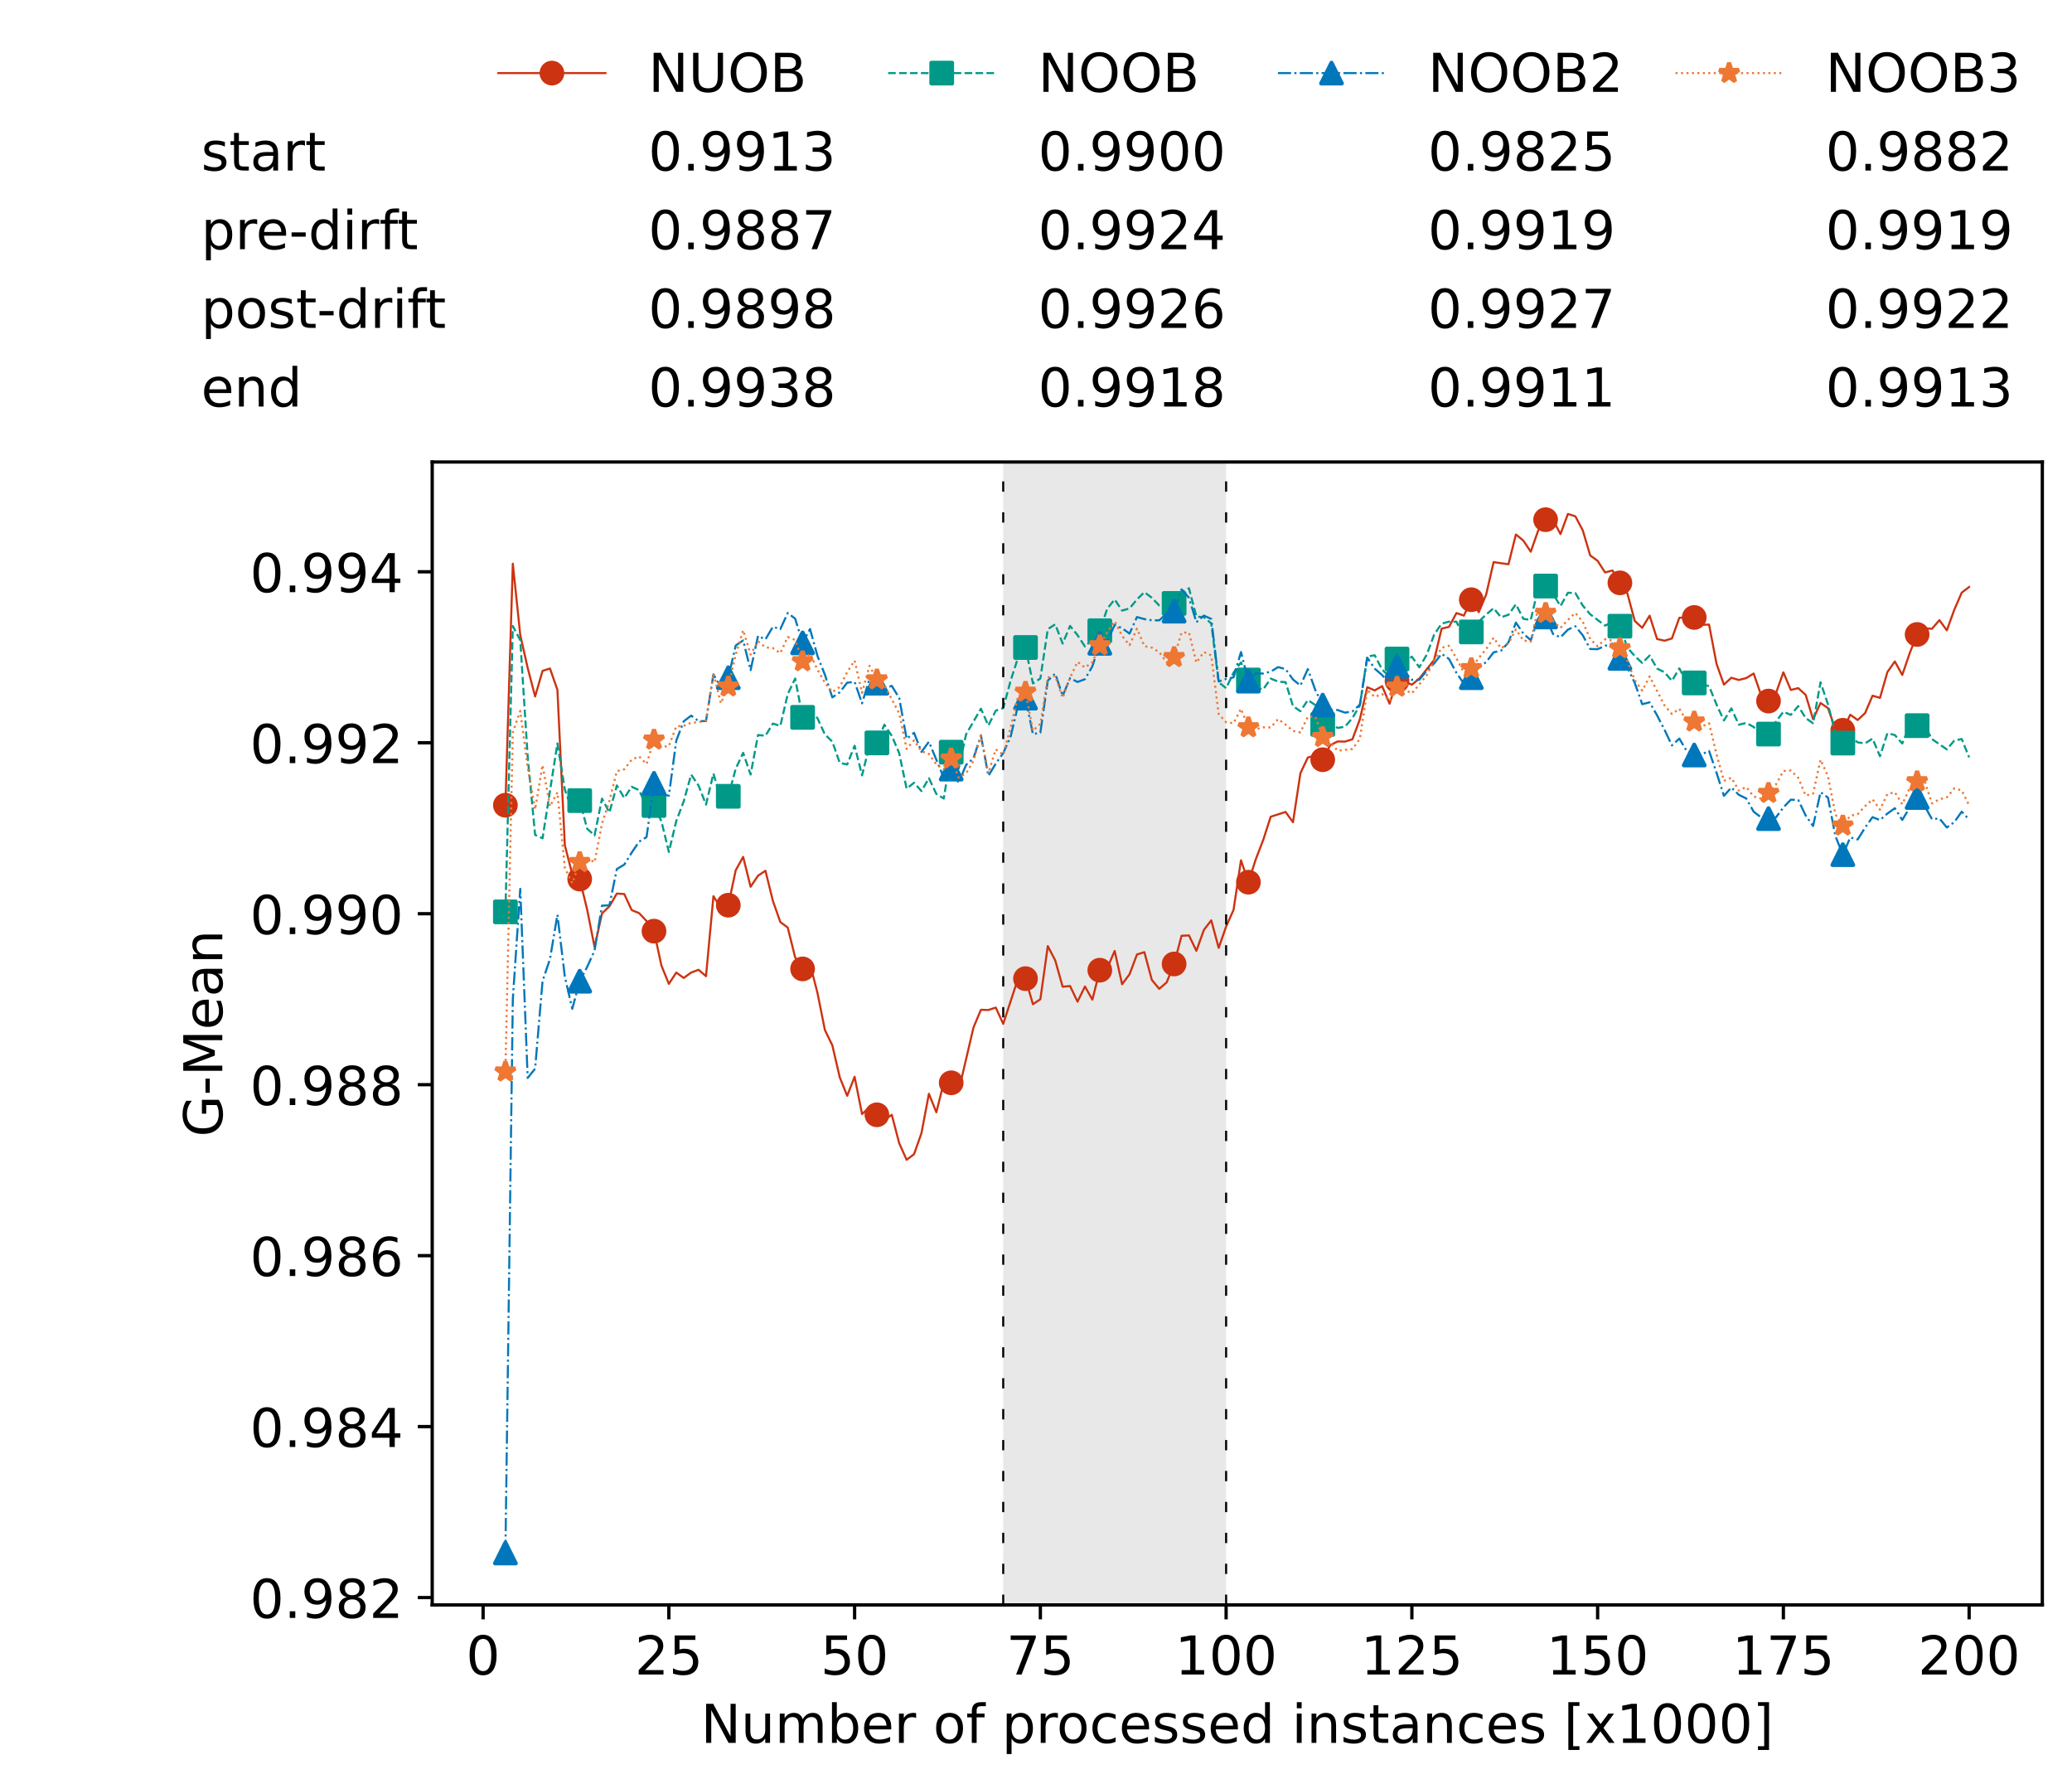 <?xml version="1.0" encoding="utf-8" standalone="no"?>
<!DOCTYPE svg PUBLIC "-//W3C//DTD SVG 1.1//EN"
  "http://www.w3.org/Graphics/SVG/1.1/DTD/svg11.dtd">
<!-- Created with matplotlib (https://matplotlib.org/) -->
<svg height="432.615pt" version="1.1" viewBox="0 0 502.65 432.615" width="502.65pt" xmlns="http://www.w3.org/2000/svg" xmlns:xlink="http://www.w3.org/1999/xlink">
 <defs>
  <style type="text/css">*{stroke-linecap:butt;stroke-linejoin:round;}</style>
 </defs>
 <g id="figure_1">
  <g id="patch_1">
   <path d="M 0 432.615 
L 502.65 432.615 
L 502.65 0 
L 0 0 
z
" style="fill:#ffffff;"/>
  </g>
  <g id="axes_1">
   <g id="patch_2">
    <path d="M 104.85 389.252 
L 495.45 389.252 
L 495.45 112.052 
L 104.85 112.052 
z
" style="fill:#ffffff;"/>
   </g>
   <g id="patch_3">
    <path clip-path="url(#pf46eef8a04)" d="M 297.446 389.252 
L 297.446 112.052 
L 243.372 112.052 
L 243.372 389.252 
z
" style="fill:#d3d3d3;opacity:0.5;"/>
   </g>
   <g id="matplotlib.axis_1">
    <g id="xtick_1">
     <g id="line2d_1">
      <defs>
       <path d="M 0 0 
L 0 3.5 
" id="medb2eb6f9c" style="stroke:#000000;stroke-width:0.8;"/>
      </defs>
      <g>
       <use style="stroke:#000000;stroke-width:0.8;" x="117.197" xlink:href="#medb2eb6f9c" y="389.252"/>
      </g>
     </g>
     <g id="text_1">
      <!-- 0 -->
      <g transform="translate(113.061 406.13)scale(0.13 -0.13)">
       <defs>
        <path d="M 31.781 66.406 
Q 24.172 66.406 20.328 58.906 
Q 16.5 51.422 16.5 36.375 
Q 16.5 21.391 20.328 13.891 
Q 24.172 6.391 31.781 6.391 
Q 39.453 6.391 43.281 13.891 
Q 47.125 21.391 47.125 36.375 
Q 47.125 51.422 43.281 58.906 
Q 39.453 66.406 31.781 66.406 
z
M 31.781 74.219 
Q 44.047 74.219 50.516 64.516 
Q 56.984 54.828 56.984 36.375 
Q 56.984 17.969 50.516 8.266 
Q 44.047 -1.422 31.781 -1.422 
Q 19.531 -1.422 13.062 8.266 
Q 6.594 17.969 6.594 36.375 
Q 6.594 54.828 13.062 64.516 
Q 19.531 74.219 31.781 74.219 
z
" id="DejaVuSans-48"/>
       </defs>
       <use xlink:href="#DejaVuSans-48"/>
      </g>
     </g>
    </g>
    <g id="xtick_2">
     <g id="line2d_2">
      <g>
       <use style="stroke:#000000;stroke-width:0.8;" x="162.259" xlink:href="#medb2eb6f9c" y="389.252"/>
      </g>
     </g>
     <g id="text_2">
      <!-- 25 -->
      <g transform="translate(153.988 406.13)scale(0.13 -0.13)">
       <defs>
        <path d="M 19.188 8.297 
L 53.609 8.297 
L 53.609 0 
L 7.328 0 
L 7.328 8.297 
Q 12.938 14.109 22.625 23.891 
Q 32.328 33.688 34.812 36.531 
Q 39.547 41.844 41.422 45.531 
Q 43.312 49.219 43.312 52.781 
Q 43.312 58.594 39.234 62.25 
Q 35.156 65.922 28.609 65.922 
Q 23.969 65.922 18.812 64.312 
Q 13.672 62.703 7.812 59.422 
L 7.812 69.391 
Q 13.766 71.781 18.938 73 
Q 24.125 74.219 28.422 74.219 
Q 39.75 74.219 46.484 68.547 
Q 53.219 62.891 53.219 53.422 
Q 53.219 48.922 51.531 44.891 
Q 49.859 40.875 45.406 35.406 
Q 44.188 33.984 37.641 27.219 
Q 31.109 20.453 19.188 8.297 
z
" id="DejaVuSans-50"/>
        <path d="M 10.797 72.906 
L 49.516 72.906 
L 49.516 64.594 
L 19.828 64.594 
L 19.828 46.734 
Q 21.969 47.469 24.109 47.828 
Q 26.266 48.188 28.422 48.188 
Q 40.625 48.188 47.75 41.5 
Q 54.891 34.812 54.891 23.391 
Q 54.891 11.625 47.562 5.094 
Q 40.234 -1.422 26.906 -1.422 
Q 22.312 -1.422 17.547 -0.641 
Q 12.797 0.141 7.719 1.703 
L 7.719 11.625 
Q 12.109 9.234 16.797 8.062 
Q 21.484 6.891 26.703 6.891 
Q 35.156 6.891 40.078 11.328 
Q 45.016 15.766 45.016 23.391 
Q 45.016 31 40.078 35.438 
Q 35.156 39.891 26.703 39.891 
Q 22.75 39.891 18.812 39.016 
Q 14.891 38.141 10.797 36.281 
z
" id="DejaVuSans-53"/>
       </defs>
       <use xlink:href="#DejaVuSans-50"/>
       <use x="63.623" xlink:href="#DejaVuSans-53"/>
      </g>
     </g>
    </g>
    <g id="xtick_3">
     <g id="line2d_3">
      <g>
       <use style="stroke:#000000;stroke-width:0.8;" x="207.322" xlink:href="#medb2eb6f9c" y="389.252"/>
      </g>
     </g>
     <g id="text_3">
      <!-- 50 -->
      <g transform="translate(199.05 406.13)scale(0.13 -0.13)">
       <use xlink:href="#DejaVuSans-53"/>
       <use x="63.623" xlink:href="#DejaVuSans-48"/>
      </g>
     </g>
    </g>
    <g id="xtick_4">
     <g id="line2d_4">
      <g>
       <use style="stroke:#000000;stroke-width:0.8;" x="252.384" xlink:href="#medb2eb6f9c" y="389.252"/>
      </g>
     </g>
     <g id="text_4">
      <!-- 75 -->
      <g transform="translate(244.113 406.13)scale(0.13 -0.13)">
       <defs>
        <path d="M 8.203 72.906 
L 55.078 72.906 
L 55.078 68.703 
L 28.609 0 
L 18.312 0 
L 43.219 64.594 
L 8.203 64.594 
z
" id="DejaVuSans-55"/>
       </defs>
       <use xlink:href="#DejaVuSans-55"/>
       <use x="63.623" xlink:href="#DejaVuSans-53"/>
      </g>
     </g>
    </g>
    <g id="xtick_5">
     <g id="line2d_5">
      <g>
       <use style="stroke:#000000;stroke-width:0.8;" x="297.446" xlink:href="#medb2eb6f9c" y="389.252"/>
      </g>
     </g>
     <g id="text_5">
      <!-- 100 -->
      <g transform="translate(285.039 406.13)scale(0.13 -0.13)">
       <defs>
        <path d="M 12.406 8.297 
L 28.516 8.297 
L 28.516 63.922 
L 10.984 60.406 
L 10.984 69.391 
L 28.422 72.906 
L 38.281 72.906 
L 38.281 8.297 
L 54.391 8.297 
L 54.391 0 
L 12.406 0 
z
" id="DejaVuSans-49"/>
       </defs>
       <use xlink:href="#DejaVuSans-49"/>
       <use x="63.623" xlink:href="#DejaVuSans-48"/>
       <use x="127.246" xlink:href="#DejaVuSans-48"/>
      </g>
     </g>
    </g>
    <g id="xtick_6">
     <g id="line2d_6">
      <g>
       <use style="stroke:#000000;stroke-width:0.8;" x="342.509" xlink:href="#medb2eb6f9c" y="389.252"/>
      </g>
     </g>
     <g id="text_6">
      <!-- 125 -->
      <g transform="translate(330.102 406.13)scale(0.13 -0.13)">
       <use xlink:href="#DejaVuSans-49"/>
       <use x="63.623" xlink:href="#DejaVuSans-50"/>
       <use x="127.246" xlink:href="#DejaVuSans-53"/>
      </g>
     </g>
    </g>
    <g id="xtick_7">
     <g id="line2d_7">
      <g>
       <use style="stroke:#000000;stroke-width:0.8;" x="387.571" xlink:href="#medb2eb6f9c" y="389.252"/>
      </g>
     </g>
     <g id="text_7">
      <!-- 150 -->
      <g transform="translate(375.164 406.13)scale(0.13 -0.13)">
       <use xlink:href="#DejaVuSans-49"/>
       <use x="63.623" xlink:href="#DejaVuSans-53"/>
       <use x="127.246" xlink:href="#DejaVuSans-48"/>
      </g>
     </g>
    </g>
    <g id="xtick_8">
     <g id="line2d_8">
      <g>
       <use style="stroke:#000000;stroke-width:0.8;" x="432.633" xlink:href="#medb2eb6f9c" y="389.252"/>
      </g>
     </g>
     <g id="text_8">
      <!-- 175 -->
      <g transform="translate(420.226 406.13)scale(0.13 -0.13)">
       <use xlink:href="#DejaVuSans-49"/>
       <use x="63.623" xlink:href="#DejaVuSans-55"/>
       <use x="127.246" xlink:href="#DejaVuSans-53"/>
      </g>
     </g>
    </g>
    <g id="xtick_9">
     <g id="line2d_9">
      <g>
       <use style="stroke:#000000;stroke-width:0.8;" x="477.695" xlink:href="#medb2eb6f9c" y="389.252"/>
      </g>
     </g>
     <g id="text_9">
      <!-- 200 -->
      <g transform="translate(465.289 406.13)scale(0.13 -0.13)">
       <use xlink:href="#DejaVuSans-50"/>
       <use x="63.623" xlink:href="#DejaVuSans-48"/>
       <use x="127.246" xlink:href="#DejaVuSans-48"/>
      </g>
     </g>
    </g>
    <g id="text_10">
     <!-- Number of processed instances [x1000] -->
     <g transform="translate(170.025 422.711)scale(0.13 -0.13)">
      <defs>
       <path d="M 9.812 72.906 
L 23.094 72.906 
L 55.422 11.922 
L 55.422 72.906 
L 64.984 72.906 
L 64.984 0 
L 51.703 0 
L 19.391 60.984 
L 19.391 0 
L 9.812 0 
z
" id="DejaVuSans-78"/>
       <path d="M 8.5 21.578 
L 8.5 54.688 
L 17.484 54.688 
L 17.484 21.922 
Q 17.484 14.156 20.5 10.266 
Q 23.531 6.391 29.594 6.391 
Q 36.859 6.391 41.078 11.031 
Q 45.312 15.672 45.312 23.688 
L 45.312 54.688 
L 54.297 54.688 
L 54.297 0 
L 45.312 0 
L 45.312 8.406 
Q 42.047 3.422 37.719 1 
Q 33.406 -1.422 27.688 -1.422 
Q 18.266 -1.422 13.375 4.438 
Q 8.5 10.297 8.5 21.578 
z
M 31.109 56 
z
" id="DejaVuSans-117"/>
       <path d="M 52 44.188 
Q 55.375 50.25 60.062 53.125 
Q 64.75 56 71.094 56 
Q 79.641 56 84.281 50.016 
Q 88.922 44.047 88.922 33.016 
L 88.922 0 
L 79.891 0 
L 79.891 32.719 
Q 79.891 40.578 77.094 44.375 
Q 74.312 48.188 68.609 48.188 
Q 61.625 48.188 57.562 43.547 
Q 53.516 38.922 53.516 30.906 
L 53.516 0 
L 44.484 0 
L 44.484 32.719 
Q 44.484 40.625 41.703 44.406 
Q 38.922 48.188 33.109 48.188 
Q 26.219 48.188 22.156 43.531 
Q 18.109 38.875 18.109 30.906 
L 18.109 0 
L 9.078 0 
L 9.078 54.688 
L 18.109 54.688 
L 18.109 46.188 
Q 21.188 51.219 25.484 53.609 
Q 29.781 56 35.688 56 
Q 41.656 56 45.828 52.969 
Q 50 49.953 52 44.188 
z
" id="DejaVuSans-109"/>
       <path d="M 48.688 27.297 
Q 48.688 37.203 44.609 42.844 
Q 40.531 48.484 33.406 48.484 
Q 26.266 48.484 22.188 42.844 
Q 18.109 37.203 18.109 27.297 
Q 18.109 17.391 22.188 11.75 
Q 26.266 6.109 33.406 6.109 
Q 40.531 6.109 44.609 11.75 
Q 48.688 17.391 48.688 27.297 
z
M 18.109 46.391 
Q 20.953 51.266 25.266 53.625 
Q 29.594 56 35.594 56 
Q 45.562 56 51.781 48.094 
Q 58.016 40.188 58.016 27.297 
Q 58.016 14.406 51.781 6.484 
Q 45.562 -1.422 35.594 -1.422 
Q 29.594 -1.422 25.266 0.953 
Q 20.953 3.328 18.109 8.203 
L 18.109 0 
L 9.078 0 
L 9.078 75.984 
L 18.109 75.984 
z
" id="DejaVuSans-98"/>
       <path d="M 56.203 29.594 
L 56.203 25.203 
L 14.891 25.203 
Q 15.484 15.922 20.484 11.062 
Q 25.484 6.203 34.422 6.203 
Q 39.594 6.203 44.453 7.469 
Q 49.312 8.734 54.109 11.281 
L 54.109 2.781 
Q 49.266 0.734 44.188 -0.344 
Q 39.109 -1.422 33.891 -1.422 
Q 20.797 -1.422 13.156 6.188 
Q 5.516 13.812 5.516 26.812 
Q 5.516 40.234 12.766 48.109 
Q 20.016 56 32.328 56 
Q 43.359 56 49.781 48.891 
Q 56.203 41.797 56.203 29.594 
z
M 47.219 32.234 
Q 47.125 39.594 43.094 43.984 
Q 39.062 48.391 32.422 48.391 
Q 24.906 48.391 20.391 44.141 
Q 15.875 39.891 15.188 32.172 
z
" id="DejaVuSans-101"/>
       <path d="M 41.109 46.297 
Q 39.594 47.172 37.812 47.578 
Q 36.031 48 33.891 48 
Q 26.266 48 22.188 43.047 
Q 18.109 38.094 18.109 28.812 
L 18.109 0 
L 9.078 0 
L 9.078 54.688 
L 18.109 54.688 
L 18.109 46.188 
Q 20.953 51.172 25.484 53.578 
Q 30.031 56 36.531 56 
Q 37.453 56 38.578 55.875 
Q 39.703 55.766 41.062 55.516 
z
" id="DejaVuSans-114"/>
       <path id="DejaVuSans-32"/>
       <path d="M 30.609 48.391 
Q 23.391 48.391 19.188 42.75 
Q 14.984 37.109 14.984 27.297 
Q 14.984 17.484 19.156 11.844 
Q 23.344 6.203 30.609 6.203 
Q 37.797 6.203 41.984 11.859 
Q 46.188 17.531 46.188 27.297 
Q 46.188 37.016 41.984 42.703 
Q 37.797 48.391 30.609 48.391 
z
M 30.609 56 
Q 42.328 56 49.016 48.375 
Q 55.719 40.766 55.719 27.297 
Q 55.719 13.875 49.016 6.219 
Q 42.328 -1.422 30.609 -1.422 
Q 18.844 -1.422 12.172 6.219 
Q 5.516 13.875 5.516 27.297 
Q 5.516 40.766 12.172 48.375 
Q 18.844 56 30.609 56 
z
" id="DejaVuSans-111"/>
       <path d="M 37.109 75.984 
L 37.109 68.5 
L 28.516 68.5 
Q 23.688 68.5 21.797 66.547 
Q 19.922 64.594 19.922 59.516 
L 19.922 54.688 
L 34.719 54.688 
L 34.719 47.703 
L 19.922 47.703 
L 19.922 0 
L 10.891 0 
L 10.891 47.703 
L 2.297 47.703 
L 2.297 54.688 
L 10.891 54.688 
L 10.891 58.5 
Q 10.891 67.625 15.141 71.797 
Q 19.391 75.984 28.609 75.984 
z
" id="DejaVuSans-102"/>
       <path d="M 18.109 8.203 
L 18.109 -20.797 
L 9.078 -20.797 
L 9.078 54.688 
L 18.109 54.688 
L 18.109 46.391 
Q 20.953 51.266 25.266 53.625 
Q 29.594 56 35.594 56 
Q 45.562 56 51.781 48.094 
Q 58.016 40.188 58.016 27.297 
Q 58.016 14.406 51.781 6.484 
Q 45.562 -1.422 35.594 -1.422 
Q 29.594 -1.422 25.266 0.953 
Q 20.953 3.328 18.109 8.203 
z
M 48.688 27.297 
Q 48.688 37.203 44.609 42.844 
Q 40.531 48.484 33.406 48.484 
Q 26.266 48.484 22.188 42.844 
Q 18.109 37.203 18.109 27.297 
Q 18.109 17.391 22.188 11.75 
Q 26.266 6.109 33.406 6.109 
Q 40.531 6.109 44.609 11.75 
Q 48.688 17.391 48.688 27.297 
z
" id="DejaVuSans-112"/>
       <path d="M 48.781 52.594 
L 48.781 44.188 
Q 44.969 46.297 41.141 47.344 
Q 37.312 48.391 33.406 48.391 
Q 24.656 48.391 19.812 42.844 
Q 14.984 37.312 14.984 27.297 
Q 14.984 17.281 19.812 11.734 
Q 24.656 6.203 33.406 6.203 
Q 37.312 6.203 41.141 7.25 
Q 44.969 8.297 48.781 10.406 
L 48.781 2.094 
Q 45.016 0.344 40.984 -0.531 
Q 36.969 -1.422 32.422 -1.422 
Q 20.062 -1.422 12.781 6.344 
Q 5.516 14.109 5.516 27.297 
Q 5.516 40.672 12.859 48.328 
Q 20.219 56 33.016 56 
Q 37.156 56 41.109 55.141 
Q 45.062 54.297 48.781 52.594 
z
" id="DejaVuSans-99"/>
       <path d="M 44.281 53.078 
L 44.281 44.578 
Q 40.484 46.531 36.375 47.5 
Q 32.281 48.484 27.875 48.484 
Q 21.188 48.484 17.844 46.438 
Q 14.5 44.391 14.5 40.281 
Q 14.5 37.156 16.891 35.375 
Q 19.281 33.594 26.516 31.984 
L 29.594 31.297 
Q 39.156 29.25 43.188 25.516 
Q 47.219 21.781 47.219 15.094 
Q 47.219 7.469 41.188 3.016 
Q 35.156 -1.422 24.609 -1.422 
Q 20.219 -1.422 15.453 -0.562 
Q 10.688 0.297 5.422 2 
L 5.422 11.281 
Q 10.406 8.688 15.234 7.391 
Q 20.062 6.109 24.812 6.109 
Q 31.156 6.109 34.562 8.281 
Q 37.984 10.453 37.984 14.406 
Q 37.984 18.062 35.516 20.016 
Q 33.062 21.969 24.703 23.781 
L 21.578 24.516 
Q 13.234 26.266 9.516 29.906 
Q 5.812 33.547 5.812 39.891 
Q 5.812 47.609 11.281 51.797 
Q 16.75 56 26.812 56 
Q 31.781 56 36.172 55.266 
Q 40.578 54.547 44.281 53.078 
z
" id="DejaVuSans-115"/>
       <path d="M 45.406 46.391 
L 45.406 75.984 
L 54.391 75.984 
L 54.391 0 
L 45.406 0 
L 45.406 8.203 
Q 42.578 3.328 38.25 0.953 
Q 33.938 -1.422 27.875 -1.422 
Q 17.969 -1.422 11.734 6.484 
Q 5.516 14.406 5.516 27.297 
Q 5.516 40.188 11.734 48.094 
Q 17.969 56 27.875 56 
Q 33.938 56 38.25 53.625 
Q 42.578 51.266 45.406 46.391 
z
M 14.797 27.297 
Q 14.797 17.391 18.875 11.75 
Q 22.953 6.109 30.078 6.109 
Q 37.203 6.109 41.297 11.75 
Q 45.406 17.391 45.406 27.297 
Q 45.406 37.203 41.297 42.844 
Q 37.203 48.484 30.078 48.484 
Q 22.953 48.484 18.875 42.844 
Q 14.797 37.203 14.797 27.297 
z
" id="DejaVuSans-100"/>
       <path d="M 9.422 54.688 
L 18.406 54.688 
L 18.406 0 
L 9.422 0 
z
M 9.422 75.984 
L 18.406 75.984 
L 18.406 64.594 
L 9.422 64.594 
z
" id="DejaVuSans-105"/>
       <path d="M 54.891 33.016 
L 54.891 0 
L 45.906 0 
L 45.906 32.719 
Q 45.906 40.484 42.875 44.328 
Q 39.844 48.188 33.797 48.188 
Q 26.516 48.188 22.312 43.547 
Q 18.109 38.922 18.109 30.906 
L 18.109 0 
L 9.078 0 
L 9.078 54.688 
L 18.109 54.688 
L 18.109 46.188 
Q 21.344 51.125 25.703 53.562 
Q 30.078 56 35.797 56 
Q 45.219 56 50.047 50.172 
Q 54.891 44.344 54.891 33.016 
z
" id="DejaVuSans-110"/>
       <path d="M 18.312 70.219 
L 18.312 54.688 
L 36.812 54.688 
L 36.812 47.703 
L 18.312 47.703 
L 18.312 18.016 
Q 18.312 11.328 20.141 9.422 
Q 21.969 7.516 27.594 7.516 
L 36.812 7.516 
L 36.812 0 
L 27.594 0 
Q 17.188 0 13.234 3.875 
Q 9.281 7.766 9.281 18.016 
L 9.281 47.703 
L 2.688 47.703 
L 2.688 54.688 
L 9.281 54.688 
L 9.281 70.219 
z
" id="DejaVuSans-116"/>
       <path d="M 34.281 27.484 
Q 23.391 27.484 19.188 25 
Q 14.984 22.516 14.984 16.5 
Q 14.984 11.719 18.141 8.906 
Q 21.297 6.109 26.703 6.109 
Q 34.188 6.109 38.703 11.406 
Q 43.219 16.703 43.219 25.484 
L 43.219 27.484 
z
M 52.203 31.203 
L 52.203 0 
L 43.219 0 
L 43.219 8.297 
Q 40.141 3.328 35.547 0.953 
Q 30.953 -1.422 24.312 -1.422 
Q 15.922 -1.422 10.953 3.297 
Q 6 8.016 6 15.922 
Q 6 25.141 12.172 29.828 
Q 18.359 34.516 30.609 34.516 
L 43.219 34.516 
L 43.219 35.406 
Q 43.219 41.609 39.141 45 
Q 35.062 48.391 27.688 48.391 
Q 23 48.391 18.547 47.266 
Q 14.109 46.141 10.016 43.891 
L 10.016 52.203 
Q 14.938 54.109 19.578 55.047 
Q 24.219 56 28.609 56 
Q 40.484 56 46.344 49.844 
Q 52.203 43.703 52.203 31.203 
z
" id="DejaVuSans-97"/>
       <path d="M 8.594 75.984 
L 29.297 75.984 
L 29.297 69 
L 17.578 69 
L 17.578 -6.203 
L 29.297 -6.203 
L 29.297 -13.188 
L 8.594 -13.188 
z
" id="DejaVuSans-91"/>
       <path d="M 54.891 54.688 
L 35.109 28.078 
L 55.906 0 
L 45.312 0 
L 29.391 21.484 
L 13.484 0 
L 2.875 0 
L 24.125 28.609 
L 4.688 54.688 
L 15.281 54.688 
L 29.781 35.203 
L 44.281 54.688 
z
" id="DejaVuSans-120"/>
       <path d="M 30.422 75.984 
L 30.422 -13.188 
L 9.719 -13.188 
L 9.719 -6.203 
L 21.391 -6.203 
L 21.391 69 
L 9.719 69 
L 9.719 75.984 
z
" id="DejaVuSans-93"/>
      </defs>
      <use xlink:href="#DejaVuSans-78"/>
      <use x="74.805" xlink:href="#DejaVuSans-117"/>
      <use x="138.184" xlink:href="#DejaVuSans-109"/>
      <use x="235.596" xlink:href="#DejaVuSans-98"/>
      <use x="299.072" xlink:href="#DejaVuSans-101"/>
      <use x="360.596" xlink:href="#DejaVuSans-114"/>
      <use x="401.709" xlink:href="#DejaVuSans-32"/>
      <use x="433.496" xlink:href="#DejaVuSans-111"/>
      <use x="494.678" xlink:href="#DejaVuSans-102"/>
      <use x="529.883" xlink:href="#DejaVuSans-32"/>
      <use x="561.67" xlink:href="#DejaVuSans-112"/>
      <use x="625.146" xlink:href="#DejaVuSans-114"/>
      <use x="664.01" xlink:href="#DejaVuSans-111"/>
      <use x="725.191" xlink:href="#DejaVuSans-99"/>
      <use x="780.172" xlink:href="#DejaVuSans-101"/>
      <use x="841.695" xlink:href="#DejaVuSans-115"/>
      <use x="893.795" xlink:href="#DejaVuSans-115"/>
      <use x="945.895" xlink:href="#DejaVuSans-101"/>
      <use x="1007.418" xlink:href="#DejaVuSans-100"/>
      <use x="1070.895" xlink:href="#DejaVuSans-32"/>
      <use x="1102.682" xlink:href="#DejaVuSans-105"/>
      <use x="1130.465" xlink:href="#DejaVuSans-110"/>
      <use x="1193.844" xlink:href="#DejaVuSans-115"/>
      <use x="1245.943" xlink:href="#DejaVuSans-116"/>
      <use x="1285.152" xlink:href="#DejaVuSans-97"/>
      <use x="1346.432" xlink:href="#DejaVuSans-110"/>
      <use x="1409.811" xlink:href="#DejaVuSans-99"/>
      <use x="1464.791" xlink:href="#DejaVuSans-101"/>
      <use x="1526.314" xlink:href="#DejaVuSans-115"/>
      <use x="1578.414" xlink:href="#DejaVuSans-32"/>
      <use x="1610.201" xlink:href="#DejaVuSans-91"/>
      <use x="1649.215" xlink:href="#DejaVuSans-120"/>
      <use x="1708.395" xlink:href="#DejaVuSans-49"/>
      <use x="1772.018" xlink:href="#DejaVuSans-48"/>
      <use x="1835.641" xlink:href="#DejaVuSans-48"/>
      <use x="1899.264" xlink:href="#DejaVuSans-48"/>
      <use x="1962.887" xlink:href="#DejaVuSans-93"/>
     </g>
    </g>
   </g>
   <g id="matplotlib.axis_2">
    <g id="ytick_1">
     <g id="line2d_10">
      <defs>
       <path d="M 0 0 
L -3.5 0 
" id="m1b1ef4ac48" style="stroke:#000000;stroke-width:0.8;"/>
      </defs>
      <g>
       <use style="stroke:#000000;stroke-width:0.8;" x="104.85" xlink:href="#m1b1ef4ac48" y="387.463"/>
      </g>
     </g>
     <g id="text_11">
      <!-- 0.982 -->
      <g transform="translate(60.633 392.402)scale(0.13 -0.13)">
       <defs>
        <path d="M 10.688 12.406 
L 21 12.406 
L 21 0 
L 10.688 0 
z
" id="DejaVuSans-46"/>
        <path d="M 10.984 1.516 
L 10.984 10.5 
Q 14.703 8.734 18.5 7.812 
Q 22.312 6.891 25.984 6.891 
Q 35.75 6.891 40.891 13.453 
Q 46.047 20.016 46.781 33.406 
Q 43.953 29.203 39.594 26.953 
Q 35.25 24.703 29.984 24.703 
Q 19.047 24.703 12.672 31.312 
Q 6.297 37.938 6.297 49.422 
Q 6.297 60.641 12.938 67.422 
Q 19.578 74.219 30.609 74.219 
Q 43.266 74.219 49.922 64.516 
Q 56.594 54.828 56.594 36.375 
Q 56.594 19.141 48.406 8.859 
Q 40.234 -1.422 26.422 -1.422 
Q 22.703 -1.422 18.891 -0.688 
Q 15.094 0.047 10.984 1.516 
z
M 30.609 32.422 
Q 37.25 32.422 41.125 36.953 
Q 45.016 41.5 45.016 49.422 
Q 45.016 57.281 41.125 61.844 
Q 37.25 66.406 30.609 66.406 
Q 23.969 66.406 20.094 61.844 
Q 16.219 57.281 16.219 49.422 
Q 16.219 41.5 20.094 36.953 
Q 23.969 32.422 30.609 32.422 
z
" id="DejaVuSans-57"/>
        <path d="M 31.781 34.625 
Q 24.75 34.625 20.719 30.859 
Q 16.703 27.094 16.703 20.516 
Q 16.703 13.922 20.719 10.156 
Q 24.75 6.391 31.781 6.391 
Q 38.812 6.391 42.859 10.172 
Q 46.922 13.969 46.922 20.516 
Q 46.922 27.094 42.891 30.859 
Q 38.875 34.625 31.781 34.625 
z
M 21.922 38.812 
Q 15.578 40.375 12.031 44.719 
Q 8.5 49.078 8.5 55.328 
Q 8.5 64.062 14.719 69.141 
Q 20.953 74.219 31.781 74.219 
Q 42.672 74.219 48.875 69.141 
Q 55.078 64.062 55.078 55.328 
Q 55.078 49.078 51.531 44.719 
Q 48 40.375 41.703 38.812 
Q 48.828 37.156 52.797 32.312 
Q 56.781 27.484 56.781 20.516 
Q 56.781 9.906 50.312 4.234 
Q 43.844 -1.422 31.781 -1.422 
Q 19.734 -1.422 13.25 4.234 
Q 6.781 9.906 6.781 20.516 
Q 6.781 27.484 10.781 32.312 
Q 14.797 37.156 21.922 38.812 
z
M 18.312 54.391 
Q 18.312 48.734 21.844 45.562 
Q 25.391 42.391 31.781 42.391 
Q 38.141 42.391 41.719 45.562 
Q 45.312 48.734 45.312 54.391 
Q 45.312 60.062 41.719 63.234 
Q 38.141 66.406 31.781 66.406 
Q 25.391 66.406 21.844 63.234 
Q 18.312 60.062 18.312 54.391 
z
" id="DejaVuSans-56"/>
       </defs>
       <use xlink:href="#DejaVuSans-48"/>
       <use x="63.623" xlink:href="#DejaVuSans-46"/>
       <use x="95.41" xlink:href="#DejaVuSans-57"/>
       <use x="159.033" xlink:href="#DejaVuSans-56"/>
       <use x="222.656" xlink:href="#DejaVuSans-50"/>
      </g>
     </g>
    </g>
    <g id="ytick_2">
     <g id="line2d_11">
      <g>
       <use style="stroke:#000000;stroke-width:0.8;" x="104.85" xlink:href="#m1b1ef4ac48" y="346"/>
      </g>
     </g>
     <g id="text_12">
      <!-- 0.984 -->
      <g transform="translate(60.633 350.939)scale(0.13 -0.13)">
       <defs>
        <path d="M 37.797 64.312 
L 12.891 25.391 
L 37.797 25.391 
z
M 35.203 72.906 
L 47.609 72.906 
L 47.609 25.391 
L 58.016 25.391 
L 58.016 17.188 
L 47.609 17.188 
L 47.609 0 
L 37.797 0 
L 37.797 17.188 
L 4.891 17.188 
L 4.891 26.703 
z
" id="DejaVuSans-52"/>
       </defs>
       <use xlink:href="#DejaVuSans-48"/>
       <use x="63.623" xlink:href="#DejaVuSans-46"/>
       <use x="95.41" xlink:href="#DejaVuSans-57"/>
       <use x="159.033" xlink:href="#DejaVuSans-56"/>
       <use x="222.656" xlink:href="#DejaVuSans-52"/>
      </g>
     </g>
    </g>
    <g id="ytick_3">
     <g id="line2d_12">
      <g>
       <use style="stroke:#000000;stroke-width:0.8;" x="104.85" xlink:href="#m1b1ef4ac48" y="304.536"/>
      </g>
     </g>
     <g id="text_13">
      <!-- 0.986 -->
      <g transform="translate(60.633 309.475)scale(0.13 -0.13)">
       <defs>
        <path d="M 33.016 40.375 
Q 26.375 40.375 22.484 35.828 
Q 18.609 31.297 18.609 23.391 
Q 18.609 15.531 22.484 10.953 
Q 26.375 6.391 33.016 6.391 
Q 39.656 6.391 43.531 10.953 
Q 47.406 15.531 47.406 23.391 
Q 47.406 31.297 43.531 35.828 
Q 39.656 40.375 33.016 40.375 
z
M 52.594 71.297 
L 52.594 62.312 
Q 48.875 64.062 45.094 64.984 
Q 41.312 65.922 37.594 65.922 
Q 27.828 65.922 22.672 59.328 
Q 17.531 52.734 16.797 39.406 
Q 19.672 43.656 24.016 45.922 
Q 28.375 48.188 33.594 48.188 
Q 44.578 48.188 50.953 41.516 
Q 57.328 34.859 57.328 23.391 
Q 57.328 12.156 50.688 5.359 
Q 44.047 -1.422 33.016 -1.422 
Q 20.359 -1.422 13.672 8.266 
Q 6.984 17.969 6.984 36.375 
Q 6.984 53.656 15.188 63.938 
Q 23.391 74.219 37.203 74.219 
Q 40.922 74.219 44.703 73.484 
Q 48.484 72.75 52.594 71.297 
z
" id="DejaVuSans-54"/>
       </defs>
       <use xlink:href="#DejaVuSans-48"/>
       <use x="63.623" xlink:href="#DejaVuSans-46"/>
       <use x="95.41" xlink:href="#DejaVuSans-57"/>
       <use x="159.033" xlink:href="#DejaVuSans-56"/>
       <use x="222.656" xlink:href="#DejaVuSans-54"/>
      </g>
     </g>
    </g>
    <g id="ytick_4">
     <g id="line2d_13">
      <g>
       <use style="stroke:#000000;stroke-width:0.8;" x="104.85" xlink:href="#m1b1ef4ac48" y="263.073"/>
      </g>
     </g>
     <g id="text_14">
      <!-- 0.988 -->
      <g transform="translate(60.633 268.012)scale(0.13 -0.13)">
       <use xlink:href="#DejaVuSans-48"/>
       <use x="63.623" xlink:href="#DejaVuSans-46"/>
       <use x="95.41" xlink:href="#DejaVuSans-57"/>
       <use x="159.033" xlink:href="#DejaVuSans-56"/>
       <use x="222.656" xlink:href="#DejaVuSans-56"/>
      </g>
     </g>
    </g>
    <g id="ytick_5">
     <g id="line2d_14">
      <g>
       <use style="stroke:#000000;stroke-width:0.8;" x="104.85" xlink:href="#m1b1ef4ac48" y="221.609"/>
      </g>
     </g>
     <g id="text_15">
      <!-- 0.990 -->
      <g transform="translate(60.633 226.548)scale(0.13 -0.13)">
       <use xlink:href="#DejaVuSans-48"/>
       <use x="63.623" xlink:href="#DejaVuSans-46"/>
       <use x="95.41" xlink:href="#DejaVuSans-57"/>
       <use x="159.033" xlink:href="#DejaVuSans-57"/>
       <use x="222.656" xlink:href="#DejaVuSans-48"/>
      </g>
     </g>
    </g>
    <g id="ytick_6">
     <g id="line2d_15">
      <g>
       <use style="stroke:#000000;stroke-width:0.8;" x="104.85" xlink:href="#m1b1ef4ac48" y="180.146"/>
      </g>
     </g>
     <g id="text_16">
      <!-- 0.992 -->
      <g transform="translate(60.633 185.085)scale(0.13 -0.13)">
       <use xlink:href="#DejaVuSans-48"/>
       <use x="63.623" xlink:href="#DejaVuSans-46"/>
       <use x="95.41" xlink:href="#DejaVuSans-57"/>
       <use x="159.033" xlink:href="#DejaVuSans-57"/>
       <use x="222.656" xlink:href="#DejaVuSans-50"/>
      </g>
     </g>
    </g>
    <g id="ytick_7">
     <g id="line2d_16">
      <g>
       <use style="stroke:#000000;stroke-width:0.8;" x="104.85" xlink:href="#m1b1ef4ac48" y="138.682"/>
      </g>
     </g>
     <g id="text_17">
      <!-- 0.994 -->
      <g transform="translate(60.633 143.621)scale(0.13 -0.13)">
       <use xlink:href="#DejaVuSans-48"/>
       <use x="63.623" xlink:href="#DejaVuSans-46"/>
       <use x="95.41" xlink:href="#DejaVuSans-57"/>
       <use x="159.033" xlink:href="#DejaVuSans-57"/>
       <use x="222.656" xlink:href="#DejaVuSans-52"/>
      </g>
     </g>
    </g>
    <g id="text_18">
     <!-- G-Mean -->
     <g transform="translate(53.93 275.744)rotate(-90)scale(0.13 -0.13)">
      <defs>
       <path d="M 59.516 10.406 
L 59.516 29.984 
L 43.406 29.984 
L 43.406 38.094 
L 69.281 38.094 
L 69.281 6.781 
Q 63.578 2.734 56.688 0.656 
Q 49.812 -1.422 42 -1.422 
Q 24.906 -1.422 15.25 8.562 
Q 5.609 18.562 5.609 36.375 
Q 5.609 54.25 15.25 64.234 
Q 24.906 74.219 42 74.219 
Q 49.125 74.219 55.547 72.453 
Q 61.969 70.703 67.391 67.281 
L 67.391 56.781 
Q 61.922 61.422 55.766 63.766 
Q 49.609 66.109 42.828 66.109 
Q 29.438 66.109 22.719 58.641 
Q 16.016 51.172 16.016 36.375 
Q 16.016 21.625 22.719 14.156 
Q 29.438 6.688 42.828 6.688 
Q 48.047 6.688 52.141 7.594 
Q 56.25 8.5 59.516 10.406 
z
" id="DejaVuSans-71"/>
       <path d="M 4.891 31.391 
L 31.203 31.391 
L 31.203 23.391 
L 4.891 23.391 
z
" id="DejaVuSans-45"/>
       <path d="M 9.812 72.906 
L 24.516 72.906 
L 43.109 23.297 
L 61.812 72.906 
L 76.516 72.906 
L 76.516 0 
L 66.891 0 
L 66.891 64.016 
L 48.094 14.016 
L 38.188 14.016 
L 19.391 64.016 
L 19.391 0 
L 9.812 0 
z
" id="DejaVuSans-77"/>
      </defs>
      <use xlink:href="#DejaVuSans-71"/>
      <use x="77.49" xlink:href="#DejaVuSans-45"/>
      <use x="113.574" xlink:href="#DejaVuSans-77"/>
      <use x="199.854" xlink:href="#DejaVuSans-101"/>
      <use x="261.377" xlink:href="#DejaVuSans-97"/>
      <use x="322.656" xlink:href="#DejaVuSans-110"/>
     </g>
    </g>
   </g>
   <g id="line2d_17"/>
   <g id="line2d_18"/>
   <g id="line2d_19"/>
   <g id="line2d_20"/>
   <g id="line2d_21"/>
   <g id="line2d_22">
    <path clip-path="url(#pf46eef8a04)" d="M 122.605 195.292 
L 124.407 136.716 
L 126.21 154.01 
L 128.012 162.003 
L 129.815 168.919 
L 131.617 162.713 
L 133.419 162.131 
L 135.222 167.3 
L 137.024 205.005 
L 138.827 212.031 
L 140.629 213.201 
L 142.432 220.573 
L 144.234 229.668 
L 146.037 221.552 
L 147.839 219.808 
L 149.642 216.719 
L 151.444 216.834 
L 153.247 220.734 
L 155.049 221.47 
L 156.852 223.389 
L 158.654 225.837 
L 160.457 234.184 
L 162.259 238.624 
L 164.062 235.88 
L 165.864 237.183 
L 167.667 235.882 
L 169.469 235.204 
L 171.272 236.757 
L 173.074 217.361 
L 174.877 220.209 
L 176.679 219.542 
L 178.482 211.057 
L 180.284 207.824 
L 182.087 215.073 
L 183.889 212.389 
L 185.692 211.192 
L 187.494 218.494 
L 189.297 223.62 
L 191.099 224.966 
L 192.902 232.207 
L 194.704 234.994 
L 196.507 233.795 
L 198.309 240.799 
L 200.112 249.819 
L 201.914 253.519 
L 203.717 261.284 
L 205.519 265.765 
L 207.322 261.156 
L 209.124 270.194 
L 210.927 268.558 
L 212.729 270.377 
L 214.532 271.662 
L 216.334 270.369 
L 218.137 277.255 
L 219.939 281.293 
L 221.742 279.928 
L 223.544 274.806 
L 225.347 265.28 
L 227.149 269.765 
L 228.952 262.58 
L 230.754 262.615 
L 232.557 264.618 
L 236.162 249.189 
L 237.964 244.909 
L 239.767 244.958 
L 241.569 244.376 
L 243.372 248.326 
L 246.976 237.324 
L 248.779 237.355 
L 250.581 243.558 
L 252.384 242.355 
L 254.186 229.455 
L 255.989 232.931 
L 257.791 239.314 
L 259.594 239.141 
L 261.396 242.932 
L 263.199 239.261 
L 265.001 242.446 
L 266.804 235.306 
L 268.606 234.787 
L 270.409 230.636 
L 272.211 238.707 
L 274.014 236.3 
L 275.816 231.494 
L 277.619 230.931 
L 279.421 237.656 
L 281.224 239.823 
L 283.026 238.261 
L 284.829 233.796 
L 286.631 226.961 
L 288.434 226.871 
L 290.236 230.608 
L 292.039 225.562 
L 293.841 223.213 
L 295.644 229.893 
L 297.446 224.72 
L 299.249 220.668 
L 301.051 208.653 
L 302.854 213.963 
L 304.656 208.364 
L 306.459 203.688 
L 308.261 198.082 
L 311.866 196.924 
L 313.669 199.419 
L 315.471 187.521 
L 317.274 183.723 
L 319.076 183.229 
L 320.879 184.253 
L 322.681 180.747 
L 324.484 179.828 
L 326.286 179.864 
L 328.089 179.296 
L 329.891 174.463 
L 331.694 166.666 
L 333.496 167.449 
L 335.299 166.409 
L 337.101 170.665 
L 338.904 165.143 
L 340.706 165.306 
L 342.509 166.062 
L 344.311 164.582 
L 347.916 160.048 
L 349.719 152.475 
L 351.521 152.033 
L 353.324 148.683 
L 355.126 149.309 
L 356.928 145.451 
L 358.731 148.475 
L 360.533 144.193 
L 362.336 136.333 
L 365.941 136.853 
L 367.743 129.628 
L 369.546 131.108 
L 371.348 133.805 
L 373.151 128.672 
L 374.953 126.042 
L 376.756 126.078 
L 378.558 129.537 
L 380.361 124.652 
L 382.163 125.223 
L 383.966 128.624 
L 385.768 134.712 
L 387.571 136.021 
L 389.373 138.838 
L 391.176 138.365 
L 392.978 141.361 
L 394.781 143.903 
L 396.583 150.602 
L 398.386 152.264 
L 400.188 149.322 
L 401.991 154.971 
L 403.793 155.396 
L 405.596 154.848 
L 407.398 149.82 
L 411.003 149.751 
L 412.806 151.532 
L 414.608 151.484 
L 416.411 160.975 
L 418.213 166.037 
L 420.016 164.374 
L 421.818 164.917 
L 423.621 164.459 
L 425.423 163.347 
L 427.226 168.575 
L 429.028 170.033 
L 430.831 168.137 
L 432.633 163.061 
L 434.436 167.34 
L 436.238 166.89 
L 438.041 168.537 
L 439.843 174.432 
L 441.646 170.499 
L 443.448 171.741 
L 445.251 176.782 
L 447.053 177.115 
L 448.856 173.335 
L 450.658 174.633 
L 452.461 172.934 
L 454.263 168.73 
L 456.066 169.26 
L 457.868 162.996 
L 459.671 160.429 
L 461.473 163.698 
L 463.276 158.428 
L 465.078 153.881 
L 466.881 152.414 
L 468.683 152.493 
L 470.485 150.406 
L 472.288 152.88 
L 474.09 147.899 
L 475.893 143.739 
L 477.695 142.365 
L 477.695 142.365 
" style="fill:none;stroke:#cc3311;stroke-linecap:square;stroke-width:0.5;"/>
    <defs>
     <path d="M 0 2.5 
C 0.663 2.5 1.299 2.237 1.768 1.768 
C 2.237 1.299 2.5 0.663 2.5 0 
C 2.5 -0.663 2.237 -1.299 1.768 -1.768 
C 1.299 -2.237 0.663 -2.5 0 -2.5 
C -0.663 -2.5 -1.299 -2.237 -1.768 -1.768 
C -2.237 -1.299 -2.5 -0.663 -2.5 0 
C -2.5 0.663 -2.237 1.299 -1.768 1.768 
C -1.299 2.237 -0.663 2.5 0 2.5 
z
" id="m2bcac91f69" style="stroke:#cc3311;"/>
    </defs>
    <g clip-path="url(#pf46eef8a04)">
     <use style="fill:#cc3311;stroke:#cc3311;" x="122.605" xlink:href="#m2bcac91f69" y="195.292"/>
     <use style="fill:#cc3311;stroke:#cc3311;" x="140.629" xlink:href="#m2bcac91f69" y="213.201"/>
     <use style="fill:#cc3311;stroke:#cc3311;" x="158.654" xlink:href="#m2bcac91f69" y="225.837"/>
     <use style="fill:#cc3311;stroke:#cc3311;" x="176.679" xlink:href="#m2bcac91f69" y="219.542"/>
     <use style="fill:#cc3311;stroke:#cc3311;" x="194.704" xlink:href="#m2bcac91f69" y="234.994"/>
     <use style="fill:#cc3311;stroke:#cc3311;" x="212.729" xlink:href="#m2bcac91f69" y="270.377"/>
     <use style="fill:#cc3311;stroke:#cc3311;" x="230.754" xlink:href="#m2bcac91f69" y="262.615"/>
     <use style="fill:#cc3311;stroke:#cc3311;" x="248.779" xlink:href="#m2bcac91f69" y="237.355"/>
     <use style="fill:#cc3311;stroke:#cc3311;" x="266.804" xlink:href="#m2bcac91f69" y="235.306"/>
     <use style="fill:#cc3311;stroke:#cc3311;" x="284.829" xlink:href="#m2bcac91f69" y="233.796"/>
     <use style="fill:#cc3311;stroke:#cc3311;" x="302.854" xlink:href="#m2bcac91f69" y="213.963"/>
     <use style="fill:#cc3311;stroke:#cc3311;" x="320.879" xlink:href="#m2bcac91f69" y="184.253"/>
     <use style="fill:#cc3311;stroke:#cc3311;" x="338.904" xlink:href="#m2bcac91f69" y="165.143"/>
     <use style="fill:#cc3311;stroke:#cc3311;" x="356.928" xlink:href="#m2bcac91f69" y="145.451"/>
     <use style="fill:#cc3311;stroke:#cc3311;" x="374.953" xlink:href="#m2bcac91f69" y="126.042"/>
     <use style="fill:#cc3311;stroke:#cc3311;" x="392.978" xlink:href="#m2bcac91f69" y="141.361"/>
     <use style="fill:#cc3311;stroke:#cc3311;" x="411.003" xlink:href="#m2bcac91f69" y="149.751"/>
     <use style="fill:#cc3311;stroke:#cc3311;" x="429.028" xlink:href="#m2bcac91f69" y="170.033"/>
     <use style="fill:#cc3311;stroke:#cc3311;" x="447.053" xlink:href="#m2bcac91f69" y="177.115"/>
     <use style="fill:#cc3311;stroke:#cc3311;" x="465.078" xlink:href="#m2bcac91f69" y="153.881"/>
    </g>
   </g>
   <g id="line2d_23"/>
   <g id="line2d_24"/>
   <g id="line2d_25"/>
   <g id="line2d_26"/>
   <g id="line2d_27">
    <path clip-path="url(#pf46eef8a04)" d="M 122.605 221.158 
L 124.407 151.838 
L 126.21 155.255 
L 128.012 183.547 
L 129.815 202.49 
L 131.617 203.319 
L 135.222 180.309 
L 137.024 191.503 
L 138.827 196.499 
L 140.629 194.178 
L 142.432 200.988 
L 144.234 202.605 
L 146.037 193.692 
L 147.839 197.069 
L 149.642 190.49 
L 151.444 193.546 
L 153.247 190.815 
L 155.049 191.651 
L 156.852 195.672 
L 158.654 195.369 
L 160.457 199.193 
L 162.259 206.632 
L 164.062 199.118 
L 165.864 194.343 
L 167.667 187.878 
L 169.469 190.523 
L 171.272 195.145 
L 173.074 187.603 
L 174.877 193.839 
L 176.679 193.131 
L 178.482 186.418 
L 180.284 182.591 
L 182.087 187.859 
L 183.889 178.263 
L 185.692 178.449 
L 187.494 175.487 
L 189.297 176.057 
L 191.099 168.344 
L 192.902 164.568 
L 194.704 173.982 
L 196.507 171.99 
L 198.309 174.194 
L 200.112 178.122 
L 201.914 179.866 
L 203.717 185.032 
L 205.519 185.406 
L 207.322 180.862 
L 209.124 188.052 
L 210.927 180.824 
L 212.729 180.178 
L 214.532 175.761 
L 216.334 178.451 
L 218.137 182.661 
L 219.939 191.285 
L 221.742 189.841 
L 223.544 191.862 
L 225.347 188.736 
L 227.149 192.561 
L 228.952 193.666 
L 230.754 182.431 
L 232.557 186.412 
L 234.359 178.112 
L 237.964 171.881 
L 239.767 175.973 
L 241.569 172.352 
L 243.372 171.745 
L 245.174 165.085 
L 246.976 159.454 
L 248.779 157.043 
L 250.581 165.754 
L 252.384 164.549 
L 254.186 152.595 
L 255.989 151.421 
L 257.791 156.088 
L 259.594 151.804 
L 261.396 154.043 
L 263.199 156.8 
L 265.001 155.111 
L 266.804 152.981 
L 268.606 147.625 
L 270.409 145.389 
L 272.211 148.086 
L 274.014 147.566 
L 275.816 145.393 
L 277.619 143.612 
L 279.421 144.981 
L 281.224 146.859 
L 283.026 147.312 
L 284.829 146.351 
L 286.631 143.622 
L 288.434 142.672 
L 290.236 149.558 
L 292.039 149.666 
L 293.841 151.2 
L 295.644 165.461 
L 297.446 166.915 
L 299.249 163.128 
L 301.051 160.654 
L 302.854 164.919 
L 304.656 166.769 
L 306.459 167.18 
L 308.261 164.571 
L 310.064 165.318 
L 311.866 165.447 
L 313.669 171.248 
L 315.471 172.5 
L 317.274 169.785 
L 319.076 170.993 
L 320.879 175.7 
L 322.681 175.023 
L 324.484 176.554 
L 326.286 176.244 
L 328.089 174.139 
L 329.891 171.104 
L 331.694 159.226 
L 333.496 158.927 
L 335.299 162.409 
L 337.101 164.136 
L 338.904 159.834 
L 340.706 160.502 
L 342.509 159.27 
L 344.311 161.852 
L 346.114 158.8 
L 347.916 153.921 
L 349.719 151.256 
L 351.521 150.769 
L 353.324 150.78 
L 355.126 154.707 
L 356.928 153.267 
L 358.731 150.766 
L 360.533 149.049 
L 362.336 147.501 
L 364.138 149.72 
L 365.941 149.1 
L 367.743 146.558 
L 369.546 150.081 
L 371.348 150.372 
L 373.151 142.59 
L 374.953 142.138 
L 376.756 144.062 
L 378.558 146.992 
L 380.361 143.764 
L 382.163 143.824 
L 383.966 146.873 
L 385.768 148.985 
L 389.373 151.732 
L 391.176 150.836 
L 392.978 151.873 
L 394.781 157.058 
L 396.583 159.113 
L 398.386 160.794 
L 400.188 158.994 
L 401.991 162.147 
L 403.793 163.037 
L 405.596 165.138 
L 407.398 162.108 
L 409.201 165.575 
L 411.003 165.632 
L 412.806 165.954 
L 414.608 166.413 
L 416.411 170.868 
L 418.213 174.733 
L 420.016 171.808 
L 421.818 175.767 
L 423.621 175.335 
L 425.423 176.303 
L 427.226 178.536 
L 429.028 178.039 
L 430.831 175.043 
L 432.633 172.617 
L 434.436 173.383 
L 436.238 171.258 
L 438.041 174.154 
L 439.843 175.421 
L 441.646 165.479 
L 443.448 170.822 
L 445.251 177.849 
L 447.053 180.224 
L 448.856 178.68 
L 450.658 180.05 
L 452.461 180.29 
L 454.263 179.131 
L 456.066 183.414 
L 457.868 177.835 
L 459.671 178.273 
L 461.473 180.333 
L 463.276 175.998 
L 466.881 175.963 
L 468.683 179.255 
L 472.288 181.752 
L 474.09 179.62 
L 475.893 179.228 
L 477.695 183.681 
L 477.695 183.681 
" style="fill:none;stroke:#009988;stroke-dasharray:1.85,0.8;stroke-dashoffset:0;stroke-width:0.5;"/>
    <defs>
     <path d="M -2.5 2.5 
L 2.5 2.5 
L 2.5 -2.5 
L -2.5 -2.5 
z
" id="mc773ae3305" style="stroke:#009988;stroke-linejoin:miter;"/>
    </defs>
    <g clip-path="url(#pf46eef8a04)">
     <use style="fill:#009988;stroke:#009988;stroke-linejoin:miter;" x="122.605" xlink:href="#mc773ae3305" y="221.158"/>
     <use style="fill:#009988;stroke:#009988;stroke-linejoin:miter;" x="140.629" xlink:href="#mc773ae3305" y="194.178"/>
     <use style="fill:#009988;stroke:#009988;stroke-linejoin:miter;" x="158.654" xlink:href="#mc773ae3305" y="195.369"/>
     <use style="fill:#009988;stroke:#009988;stroke-linejoin:miter;" x="176.679" xlink:href="#mc773ae3305" y="193.131"/>
     <use style="fill:#009988;stroke:#009988;stroke-linejoin:miter;" x="194.704" xlink:href="#mc773ae3305" y="173.982"/>
     <use style="fill:#009988;stroke:#009988;stroke-linejoin:miter;" x="212.729" xlink:href="#mc773ae3305" y="180.178"/>
     <use style="fill:#009988;stroke:#009988;stroke-linejoin:miter;" x="230.754" xlink:href="#mc773ae3305" y="182.431"/>
     <use style="fill:#009988;stroke:#009988;stroke-linejoin:miter;" x="248.779" xlink:href="#mc773ae3305" y="157.043"/>
     <use style="fill:#009988;stroke:#009988;stroke-linejoin:miter;" x="266.804" xlink:href="#mc773ae3305" y="152.981"/>
     <use style="fill:#009988;stroke:#009988;stroke-linejoin:miter;" x="284.829" xlink:href="#mc773ae3305" y="146.351"/>
     <use style="fill:#009988;stroke:#009988;stroke-linejoin:miter;" x="302.854" xlink:href="#mc773ae3305" y="164.919"/>
     <use style="fill:#009988;stroke:#009988;stroke-linejoin:miter;" x="320.879" xlink:href="#mc773ae3305" y="175.7"/>
     <use style="fill:#009988;stroke:#009988;stroke-linejoin:miter;" x="338.904" xlink:href="#mc773ae3305" y="159.834"/>
     <use style="fill:#009988;stroke:#009988;stroke-linejoin:miter;" x="356.928" xlink:href="#mc773ae3305" y="153.267"/>
     <use style="fill:#009988;stroke:#009988;stroke-linejoin:miter;" x="374.953" xlink:href="#mc773ae3305" y="142.138"/>
     <use style="fill:#009988;stroke:#009988;stroke-linejoin:miter;" x="392.978" xlink:href="#mc773ae3305" y="151.873"/>
     <use style="fill:#009988;stroke:#009988;stroke-linejoin:miter;" x="411.003" xlink:href="#mc773ae3305" y="165.632"/>
     <use style="fill:#009988;stroke:#009988;stroke-linejoin:miter;" x="429.028" xlink:href="#mc773ae3305" y="178.039"/>
     <use style="fill:#009988;stroke:#009988;stroke-linejoin:miter;" x="447.053" xlink:href="#mc773ae3305" y="180.224"/>
     <use style="fill:#009988;stroke:#009988;stroke-linejoin:miter;" x="465.078" xlink:href="#mc773ae3305" y="175.997"/>
    </g>
   </g>
   <g id="line2d_28"/>
   <g id="line2d_29"/>
   <g id="line2d_30"/>
   <g id="line2d_31"/>
   <g id="line2d_32">
    <path clip-path="url(#pf46eef8a04)" d="M 122.605 376.652 
L 124.407 242.317 
L 126.21 215.574 
L 128.012 261.435 
L 129.815 259.182 
L 131.617 237.932 
L 133.419 232.613 
L 135.222 221.861 
L 137.024 236.866 
L 138.827 244.673 
L 140.629 237.973 
L 142.432 234.524 
L 144.234 230.557 
L 146.037 219.648 
L 147.839 219.564 
L 149.642 210.77 
L 151.444 209.695 
L 153.247 206.785 
L 155.049 204.121 
L 156.852 203.01 
L 158.654 189.984 
L 160.457 192.535 
L 162.259 193.003 
L 164.062 179.607 
L 165.864 174.941 
L 167.667 173.566 
L 169.469 174.886 
L 171.272 174.894 
L 173.074 163.56 
L 174.877 166.754 
L 176.679 164.368 
L 178.482 156.558 
L 180.284 155.324 
L 182.087 162.537 
L 183.889 154.239 
L 185.692 155.072 
L 187.494 152.002 
L 189.297 152.581 
L 191.099 148.668 
L 192.902 150.047 
L 194.704 155.92 
L 196.507 152.55 
L 198.309 159.073 
L 200.112 163.642 
L 201.914 169.14 
L 203.717 167.902 
L 205.519 165.58 
L 207.322 165.359 
L 209.124 170.586 
L 210.927 164.671 
L 212.729 165.703 
L 214.532 166.999 
L 216.334 166.348 
L 218.137 169.269 
L 219.939 179.176 
L 221.742 177.733 
L 223.544 182.359 
L 225.347 179.897 
L 228.952 188.627 
L 230.754 186.535 
L 232.557 189.852 
L 234.359 185.529 
L 236.162 183.879 
L 237.964 178.34 
L 239.767 188.178 
L 241.569 185.193 
L 243.372 182.661 
L 245.174 178.633 
L 246.976 171.057 
L 248.779 169.324 
L 250.581 178.062 
L 252.384 177.689 
L 254.186 165.079 
L 255.989 163.375 
L 257.791 168.765 
L 259.594 164.481 
L 261.396 165.4 
L 263.199 164.732 
L 265.001 161.593 
L 266.804 156.026 
L 268.606 155.57 
L 270.409 151.562 
L 272.211 152.345 
L 274.014 153.672 
L 275.816 149.651 
L 277.619 150.157 
L 279.421 150.441 
L 281.224 150.453 
L 283.026 148.824 
L 284.829 148.224 
L 286.631 142.949 
L 288.434 144.971 
L 290.236 150.906 
L 292.039 149.299 
L 293.841 150.111 
L 295.644 165.287 
L 297.446 164.647 
L 299.249 164.293 
L 301.051 158.144 
L 302.854 165.191 
L 304.656 163.342 
L 306.459 163.352 
L 308.261 162.896 
L 310.064 161.795 
L 311.866 162.281 
L 313.669 164.797 
L 315.471 166.265 
L 317.274 162.279 
L 319.076 167.347 
L 320.879 171.013 
L 322.681 172.205 
L 324.484 172.199 
L 326.286 172.839 
L 328.089 172.553 
L 329.891 170.908 
L 331.694 159.51 
L 333.496 162.169 
L 335.299 163.725 
L 337.101 165.907 
L 338.904 161.605 
L 340.706 163.116 
L 342.509 164.868 
L 344.311 164.861 
L 346.114 162.699 
L 347.916 160.883 
L 349.719 158.578 
L 351.521 159.82 
L 353.324 163.191 
L 355.126 165.806 
L 356.928 164.365 
L 358.731 161.865 
L 360.533 160.582 
L 362.336 158.214 
L 364.138 157.806 
L 365.941 155.795 
L 367.743 150.996 
L 369.546 153.656 
L 371.348 155.28 
L 373.151 150.081 
L 374.953 149.629 
L 376.756 153.774 
L 378.558 154.567 
L 380.361 152.71 
L 382.163 151.879 
L 383.966 154.081 
L 385.768 157.401 
L 387.571 157.447 
L 389.373 156.633 
L 391.176 156.112 
L 392.978 159.679 
L 394.781 161.841 
L 396.583 165.648 
L 398.386 170.792 
L 400.188 170.337 
L 401.991 173.49 
L 403.793 176.984 
L 405.596 180.786 
L 407.398 179.141 
L 409.201 182.175 
L 411.003 183.112 
L 412.806 182.941 
L 414.608 182.142 
L 416.411 187.404 
L 418.213 193.026 
L 420.016 190.993 
L 421.818 192.771 
L 423.621 193.647 
L 425.423 196.858 
L 427.226 198.25 
L 429.028 198.539 
L 430.831 198.245 
L 432.633 195.829 
L 434.436 193.954 
L 436.238 194.01 
L 438.041 197.781 
L 439.843 200.329 
L 441.646 192.13 
L 443.448 193.439 
L 445.251 202.76 
L 447.053 207.28 
L 448.856 203.118 
L 450.658 203.603 
L 452.461 200.717 
L 454.263 198.184 
L 456.066 198.901 
L 457.868 197.317 
L 459.671 196.016 
L 461.473 198.872 
L 463.276 195.876 
L 465.078 193.424 
L 466.881 195.434 
L 468.683 198.672 
L 470.485 198.497 
L 472.288 200.695 
L 474.09 199.399 
L 475.893 196.859 
L 477.695 198.761 
L 477.695 198.761 
" style="fill:none;stroke:#0077bb;stroke-dasharray:3.2,0.8,0.5,0.8;stroke-dashoffset:0;stroke-width:0.5;"/>
    <defs>
     <path d="M 0 -2.5 
L -2.5 2.5 
L 2.5 2.5 
z
" id="m5936b37a58" style="stroke:#0077bb;stroke-linejoin:miter;"/>
    </defs>
    <g clip-path="url(#pf46eef8a04)">
     <use style="fill:#0077bb;stroke:#0077bb;stroke-linejoin:miter;" x="122.605" xlink:href="#m5936b37a58" y="376.652"/>
     <use style="fill:#0077bb;stroke:#0077bb;stroke-linejoin:miter;" x="140.629" xlink:href="#m5936b37a58" y="237.973"/>
     <use style="fill:#0077bb;stroke:#0077bb;stroke-linejoin:miter;" x="158.654" xlink:href="#m5936b37a58" y="189.984"/>
     <use style="fill:#0077bb;stroke:#0077bb;stroke-linejoin:miter;" x="176.679" xlink:href="#m5936b37a58" y="164.368"/>
     <use style="fill:#0077bb;stroke:#0077bb;stroke-linejoin:miter;" x="194.704" xlink:href="#m5936b37a58" y="155.92"/>
     <use style="fill:#0077bb;stroke:#0077bb;stroke-linejoin:miter;" x="212.729" xlink:href="#m5936b37a58" y="165.703"/>
     <use style="fill:#0077bb;stroke:#0077bb;stroke-linejoin:miter;" x="230.754" xlink:href="#m5936b37a58" y="186.535"/>
     <use style="fill:#0077bb;stroke:#0077bb;stroke-linejoin:miter;" x="248.779" xlink:href="#m5936b37a58" y="169.324"/>
     <use style="fill:#0077bb;stroke:#0077bb;stroke-linejoin:miter;" x="266.804" xlink:href="#m5936b37a58" y="156.026"/>
     <use style="fill:#0077bb;stroke:#0077bb;stroke-linejoin:miter;" x="284.829" xlink:href="#m5936b37a58" y="148.224"/>
     <use style="fill:#0077bb;stroke:#0077bb;stroke-linejoin:miter;" x="302.854" xlink:href="#m5936b37a58" y="165.191"/>
     <use style="fill:#0077bb;stroke:#0077bb;stroke-linejoin:miter;" x="320.879" xlink:href="#m5936b37a58" y="171.013"/>
     <use style="fill:#0077bb;stroke:#0077bb;stroke-linejoin:miter;" x="338.904" xlink:href="#m5936b37a58" y="161.605"/>
     <use style="fill:#0077bb;stroke:#0077bb;stroke-linejoin:miter;" x="356.928" xlink:href="#m5936b37a58" y="164.365"/>
     <use style="fill:#0077bb;stroke:#0077bb;stroke-linejoin:miter;" x="374.953" xlink:href="#m5936b37a58" y="149.629"/>
     <use style="fill:#0077bb;stroke:#0077bb;stroke-linejoin:miter;" x="392.978" xlink:href="#m5936b37a58" y="159.679"/>
     <use style="fill:#0077bb;stroke:#0077bb;stroke-linejoin:miter;" x="411.003" xlink:href="#m5936b37a58" y="183.112"/>
     <use style="fill:#0077bb;stroke:#0077bb;stroke-linejoin:miter;" x="429.028" xlink:href="#m5936b37a58" y="198.539"/>
     <use style="fill:#0077bb;stroke:#0077bb;stroke-linejoin:miter;" x="447.053" xlink:href="#m5936b37a58" y="207.28"/>
     <use style="fill:#0077bb;stroke:#0077bb;stroke-linejoin:miter;" x="465.078" xlink:href="#m5936b37a58" y="193.424"/>
    </g>
   </g>
   <g id="line2d_33"/>
   <g id="line2d_34"/>
   <g id="line2d_35"/>
   <g id="line2d_36"/>
   <g id="line2d_37">
    <path clip-path="url(#pf46eef8a04)" d="M 122.605 259.921 
L 124.407 177.584 
L 126.21 172.419 
L 128.012 186.087 
L 129.815 196.333 
L 131.617 185.557 
L 133.419 195.579 
L 135.222 192.171 
L 137.024 210.475 
L 138.827 214.221 
L 140.629 209.12 
L 142.432 208.076 
L 144.234 209.142 
L 146.037 199.762 
L 147.839 194.246 
L 149.642 187.034 
L 151.444 186.587 
L 153.247 184.242 
L 155.049 183.452 
L 156.852 185.302 
L 158.654 179.426 
L 160.457 181.132 
L 162.259 180.959 
L 164.062 176.159 
L 165.864 176.022 
L 167.667 175.298 
L 169.469 175.146 
L 171.272 174.733 
L 173.074 163.399 
L 174.877 170.577 
L 176.679 166.539 
L 178.482 158.729 
L 180.284 152.841 
L 182.087 158.757 
L 183.889 155.528 
L 185.692 156.997 
L 187.494 157.186 
L 189.297 158.413 
L 191.099 154.483 
L 192.902 155.227 
L 194.704 160.419 
L 196.507 158.531 
L 198.309 162.405 
L 200.112 165.584 
L 201.914 167.852 
L 203.717 166.617 
L 205.519 163.016 
L 207.322 160.205 
L 209.124 168.039 
L 210.927 161.49 
L 212.729 164.816 
L 214.532 166.112 
L 218.137 173.014 
L 219.939 181.637 
L 221.742 179.558 
L 223.544 182.222 
L 225.347 182.866 
L 227.149 185.419 
L 228.952 186.552 
L 230.754 183.991 
L 232.557 188.596 
L 234.359 187.563 
L 236.162 184.513 
L 237.964 178.318 
L 239.767 187.503 
L 241.569 181.735 
L 243.372 183.069 
L 245.174 176.435 
L 246.976 168.858 
L 248.779 167.806 
L 250.581 177.221 
L 252.384 175.562 
L 254.186 164.309 
L 255.989 163.888 
L 257.791 169.278 
L 259.594 164.35 
L 261.396 160.519 
L 263.199 161.913 
L 265.001 160.61 
L 266.804 156.537 
L 268.606 153.363 
L 270.409 150.661 
L 272.211 154.233 
L 274.014 156.485 
L 275.816 152.464 
L 277.619 156.73 
L 279.421 157.061 
L 281.224 158.164 
L 283.026 160.678 
L 284.829 159.397 
L 286.631 153.445 
L 288.434 153.386 
L 290.236 160.709 
L 292.039 158.142 
L 293.841 158.954 
L 295.644 173.216 
L 297.446 175.161 
L 299.249 175.405 
L 301.051 171.905 
L 302.854 176.427 
L 304.656 176.849 
L 306.459 176.402 
L 308.261 176.43 
L 310.064 174.404 
L 311.866 175.74 
L 313.669 177.28 
L 315.471 177.629 
L 317.274 173.786 
L 319.076 173.822 
L 320.879 178.802 
L 322.681 179.993 
L 324.484 182.068 
L 328.089 181.67 
L 329.891 179.198 
L 331.694 167.32 
L 333.496 169.038 
L 335.299 168.334 
L 337.101 170.022 
L 338.904 166.588 
L 340.706 167.257 
L 342.509 168.161 
L 346.114 163.774 
L 347.916 160.278 
L 349.719 157.116 
L 351.521 156.629 
L 353.324 159.656 
L 355.126 163.16 
L 356.928 162.078 
L 358.731 159.578 
L 360.533 157.443 
L 362.336 154.66 
L 364.138 157.248 
L 365.941 156.065 
L 367.743 152.66 
L 369.546 155.32 
L 371.348 155.639 
L 373.151 147.427 
L 374.953 148.695 
L 376.756 150.618 
L 378.558 152.281 
L 380.361 150.348 
L 382.163 148.652 
L 383.966 150.804 
L 385.768 154.981 
L 387.571 156.752 
L 389.373 155.048 
L 391.176 155.368 
L 392.978 157.264 
L 394.781 160.3 
L 396.583 164.96 
L 398.386 167.521 
L 400.188 164.06 
L 403.793 171.078 
L 405.596 173.179 
L 407.398 171.905 
L 409.201 174.934 
L 411.003 175.032 
L 412.806 176.218 
L 414.608 175.431 
L 416.411 182.906 
L 418.213 189.394 
L 420.016 188.619 
L 421.818 191.731 
L 423.621 190.871 
L 425.423 193.168 
L 427.226 193.718 
L 429.028 192.348 
L 430.831 190.278 
L 432.633 186.981 
L 434.436 186.867 
L 436.238 188.671 
L 438.041 192.947 
L 439.843 192.473 
L 441.646 184.252 
L 443.448 188.229 
L 445.251 197.518 
L 447.053 200.262 
L 448.856 197.853 
L 450.658 197.455 
L 452.461 195.515 
L 454.263 193.862 
L 456.066 196.366 
L 457.868 192.568 
L 459.671 192.138 
L 461.473 195.053 
L 463.276 191.183 
L 465.078 189.525 
L 466.881 189.411 
L 468.683 194.855 
L 470.485 193.853 
L 472.288 193.386 
L 474.09 191.214 
L 475.893 191.696 
L 477.695 195.322 
L 477.695 195.322 
" style="fill:none;stroke:#ee7733;stroke-dasharray:0.5,0.825;stroke-dashoffset:0;stroke-width:0.5;"/>
    <defs>
     <path d="M 0 -2.5 
L -0.561 -0.773 
L -2.378 -0.773 
L -0.908 0.295 
L -1.469 2.023 
L -0 0.955 
L 1.469 2.023 
L 0.908 0.295 
L 2.378 -0.773 
L 0.561 -0.773 
z
" id="m3349a6b68f" style="stroke:#ee7733;stroke-linejoin:bevel;"/>
    </defs>
    <g clip-path="url(#pf46eef8a04)">
     <use style="fill:#ee7733;stroke:#ee7733;stroke-linejoin:bevel;" x="122.605" xlink:href="#m3349a6b68f" y="259.921"/>
     <use style="fill:#ee7733;stroke:#ee7733;stroke-linejoin:bevel;" x="140.629" xlink:href="#m3349a6b68f" y="209.12"/>
     <use style="fill:#ee7733;stroke:#ee7733;stroke-linejoin:bevel;" x="158.654" xlink:href="#m3349a6b68f" y="179.426"/>
     <use style="fill:#ee7733;stroke:#ee7733;stroke-linejoin:bevel;" x="176.679" xlink:href="#m3349a6b68f" y="166.539"/>
     <use style="fill:#ee7733;stroke:#ee7733;stroke-linejoin:bevel;" x="194.704" xlink:href="#m3349a6b68f" y="160.419"/>
     <use style="fill:#ee7733;stroke:#ee7733;stroke-linejoin:bevel;" x="212.729" xlink:href="#m3349a6b68f" y="164.816"/>
     <use style="fill:#ee7733;stroke:#ee7733;stroke-linejoin:bevel;" x="230.754" xlink:href="#m3349a6b68f" y="183.991"/>
     <use style="fill:#ee7733;stroke:#ee7733;stroke-linejoin:bevel;" x="248.779" xlink:href="#m3349a6b68f" y="167.806"/>
     <use style="fill:#ee7733;stroke:#ee7733;stroke-linejoin:bevel;" x="266.804" xlink:href="#m3349a6b68f" y="156.537"/>
     <use style="fill:#ee7733;stroke:#ee7733;stroke-linejoin:bevel;" x="284.829" xlink:href="#m3349a6b68f" y="159.397"/>
     <use style="fill:#ee7733;stroke:#ee7733;stroke-linejoin:bevel;" x="302.854" xlink:href="#m3349a6b68f" y="176.427"/>
     <use style="fill:#ee7733;stroke:#ee7733;stroke-linejoin:bevel;" x="320.879" xlink:href="#m3349a6b68f" y="178.802"/>
     <use style="fill:#ee7733;stroke:#ee7733;stroke-linejoin:bevel;" x="338.904" xlink:href="#m3349a6b68f" y="166.588"/>
     <use style="fill:#ee7733;stroke:#ee7733;stroke-linejoin:bevel;" x="356.928" xlink:href="#m3349a6b68f" y="162.078"/>
     <use style="fill:#ee7733;stroke:#ee7733;stroke-linejoin:bevel;" x="374.953" xlink:href="#m3349a6b68f" y="148.695"/>
     <use style="fill:#ee7733;stroke:#ee7733;stroke-linejoin:bevel;" x="392.978" xlink:href="#m3349a6b68f" y="157.264"/>
     <use style="fill:#ee7733;stroke:#ee7733;stroke-linejoin:bevel;" x="411.003" xlink:href="#m3349a6b68f" y="175.032"/>
     <use style="fill:#ee7733;stroke:#ee7733;stroke-linejoin:bevel;" x="429.028" xlink:href="#m3349a6b68f" y="192.348"/>
     <use style="fill:#ee7733;stroke:#ee7733;stroke-linejoin:bevel;" x="447.053" xlink:href="#m3349a6b68f" y="200.262"/>
     <use style="fill:#ee7733;stroke:#ee7733;stroke-linejoin:bevel;" x="465.078" xlink:href="#m3349a6b68f" y="189.525"/>
    </g>
   </g>
   <g id="line2d_38"/>
   <g id="line2d_39"/>
   <g id="line2d_40"/>
   <g id="line2d_41"/>
   <g id="line2d_42">
    <path clip-path="url(#pf46eef8a04)" d="M 243.372 389.252 
L 243.372 112.052 
" style="fill:none;stroke:#000000;stroke-dasharray:2.5,5;stroke-dashoffset:0;stroke-width:0.5;"/>
   </g>
   <g id="line2d_43">
    <path clip-path="url(#pf46eef8a04)" d="M 297.446 389.252 
L 297.446 112.052 
" style="fill:none;stroke:#000000;stroke-dasharray:2.5,5;stroke-dashoffset:0;stroke-width:0.5;"/>
   </g>
   <g id="patch_4">
    <path d="M 104.85 389.252 
L 104.85 112.052 
" style="fill:none;stroke:#000000;stroke-linecap:square;stroke-linejoin:miter;stroke-width:0.8;"/>
   </g>
   <g id="patch_5">
    <path d="M 495.45 389.252 
L 495.45 112.052 
" style="fill:none;stroke:#000000;stroke-linecap:square;stroke-linejoin:miter;stroke-width:0.8;"/>
   </g>
   <g id="patch_6">
    <path d="M 104.85 389.252 
L 495.45 389.252 
" style="fill:none;stroke:#000000;stroke-linecap:square;stroke-linejoin:miter;stroke-width:0.8;"/>
   </g>
   <g id="patch_7">
    <path d="M 104.85 112.052 
L 495.45 112.052 
" style="fill:none;stroke:#000000;stroke-linecap:square;stroke-linejoin:miter;stroke-width:0.8;"/>
   </g>
   <g id="legend_1">
    <g id="line2d_44"/>
    <g id="line2d_45"/>
    <g id="text_19">
     <!--   -->
     <g transform="translate(48.8 22.278)scale(0.13 -0.13)">
      <use xlink:href="#DejaVuSans-32"/>
     </g>
    </g>
    <g id="line2d_46"/>
    <g id="line2d_47"/>
    <g id="text_20">
     <!-- start -->
     <g transform="translate(48.8 41.36)scale(0.13 -0.13)">
      <use xlink:href="#DejaVuSans-115"/>
      <use x="52.1" xlink:href="#DejaVuSans-116"/>
      <use x="91.309" xlink:href="#DejaVuSans-97"/>
      <use x="152.588" xlink:href="#DejaVuSans-114"/>
      <use x="193.701" xlink:href="#DejaVuSans-116"/>
     </g>
    </g>
    <g id="line2d_48"/>
    <g id="line2d_49"/>
    <g id="text_21">
     <!-- pre-dirft -->
     <g transform="translate(48.8 60.441)scale(0.13 -0.13)">
      <use xlink:href="#DejaVuSans-112"/>
      <use x="63.477" xlink:href="#DejaVuSans-114"/>
      <use x="102.34" xlink:href="#DejaVuSans-101"/>
      <use x="163.863" xlink:href="#DejaVuSans-45"/>
      <use x="199.947" xlink:href="#DejaVuSans-100"/>
      <use x="263.424" xlink:href="#DejaVuSans-105"/>
      <use x="291.207" xlink:href="#DejaVuSans-114"/>
      <use x="332.32" xlink:href="#DejaVuSans-102"/>
      <use x="365.775" xlink:href="#DejaVuSans-116"/>
     </g>
    </g>
    <g id="line2d_50"/>
    <g id="line2d_51"/>
    <g id="text_22">
     <!-- post-drift -->
     <g transform="translate(48.8 79.523)scale(0.13 -0.13)">
      <use xlink:href="#DejaVuSans-112"/>
      <use x="63.477" xlink:href="#DejaVuSans-111"/>
      <use x="124.658" xlink:href="#DejaVuSans-115"/>
      <use x="176.758" xlink:href="#DejaVuSans-116"/>
      <use x="215.967" xlink:href="#DejaVuSans-45"/>
      <use x="252.051" xlink:href="#DejaVuSans-100"/>
      <use x="315.527" xlink:href="#DejaVuSans-114"/>
      <use x="356.641" xlink:href="#DejaVuSans-105"/>
      <use x="384.424" xlink:href="#DejaVuSans-102"/>
      <use x="417.879" xlink:href="#DejaVuSans-116"/>
     </g>
    </g>
    <g id="line2d_52"/>
    <g id="line2d_53"/>
    <g id="text_23">
     <!-- end -->
     <g transform="translate(48.8 98.604)scale(0.13 -0.13)">
      <use xlink:href="#DejaVuSans-101"/>
      <use x="61.523" xlink:href="#DejaVuSans-110"/>
      <use x="124.902" xlink:href="#DejaVuSans-100"/>
     </g>
    </g>
    <g id="line2d_54">
     <path d="M 120.892 17.728 
L 146.892 17.728 
" style="fill:none;stroke:#cc3311;stroke-linecap:square;stroke-width:0.5;"/>
    </g>
    <g id="line2d_55">
     <g>
      <use style="fill:#cc3311;stroke:#cc3311;" x="133.892" xlink:href="#m2bcac91f69" y="17.728"/>
     </g>
    </g>
    <g id="text_24">
     <!-- NUOB -->
     <g transform="translate(157.292 22.278)scale(0.13 -0.13)">
      <defs>
       <path d="M 8.688 72.906 
L 18.609 72.906 
L 18.609 28.609 
Q 18.609 16.891 22.844 11.734 
Q 27.094 6.594 36.625 6.594 
Q 46.094 6.594 50.344 11.734 
Q 54.594 16.891 54.594 28.609 
L 54.594 72.906 
L 64.5 72.906 
L 64.5 27.391 
Q 64.5 13.141 57.438 5.859 
Q 50.391 -1.422 36.625 -1.422 
Q 22.797 -1.422 15.734 5.859 
Q 8.688 13.141 8.688 27.391 
z
" id="DejaVuSans-85"/>
       <path d="M 39.406 66.219 
Q 28.656 66.219 22.328 58.203 
Q 16.016 50.203 16.016 36.375 
Q 16.016 22.609 22.328 14.594 
Q 28.656 6.594 39.406 6.594 
Q 50.141 6.594 56.422 14.594 
Q 62.703 22.609 62.703 36.375 
Q 62.703 50.203 56.422 58.203 
Q 50.141 66.219 39.406 66.219 
z
M 39.406 74.219 
Q 54.734 74.219 63.906 63.938 
Q 73.094 53.656 73.094 36.375 
Q 73.094 19.141 63.906 8.859 
Q 54.734 -1.422 39.406 -1.422 
Q 24.031 -1.422 14.812 8.828 
Q 5.609 19.094 5.609 36.375 
Q 5.609 53.656 14.812 63.938 
Q 24.031 74.219 39.406 74.219 
z
" id="DejaVuSans-79"/>
       <path d="M 19.672 34.812 
L 19.672 8.109 
L 35.5 8.109 
Q 43.453 8.109 47.281 11.406 
Q 51.125 14.703 51.125 21.484 
Q 51.125 28.328 47.281 31.562 
Q 43.453 34.812 35.5 34.812 
z
M 19.672 64.797 
L 19.672 42.828 
L 34.281 42.828 
Q 41.5 42.828 45.031 45.531 
Q 48.578 48.25 48.578 53.812 
Q 48.578 59.328 45.031 62.062 
Q 41.5 64.797 34.281 64.797 
z
M 9.812 72.906 
L 35.016 72.906 
Q 46.297 72.906 52.391 68.219 
Q 58.5 63.531 58.5 54.891 
Q 58.5 48.188 55.375 44.234 
Q 52.25 40.281 46.188 39.312 
Q 53.469 37.75 57.5 32.781 
Q 61.531 27.828 61.531 20.406 
Q 61.531 10.641 54.891 5.312 
Q 48.25 0 35.984 0 
L 9.812 0 
z
" id="DejaVuSans-66"/>
      </defs>
      <use xlink:href="#DejaVuSans-78"/>
      <use x="74.805" xlink:href="#DejaVuSans-85"/>
      <use x="147.998" xlink:href="#DejaVuSans-79"/>
      <use x="226.709" xlink:href="#DejaVuSans-66"/>
     </g>
    </g>
    <g id="line2d_56"/>
    <g id="line2d_57"/>
    <g id="text_25">
     <!-- 0.9913 -->
     <g transform="translate(157.292 41.36)scale(0.13 -0.13)">
      <defs>
       <path d="M 40.578 39.312 
Q 47.656 37.797 51.625 33 
Q 55.609 28.219 55.609 21.188 
Q 55.609 10.406 48.188 4.484 
Q 40.766 -1.422 27.094 -1.422 
Q 22.516 -1.422 17.656 -0.516 
Q 12.797 0.391 7.625 2.203 
L 7.625 11.719 
Q 11.719 9.328 16.594 8.109 
Q 21.484 6.891 26.812 6.891 
Q 36.078 6.891 40.938 10.547 
Q 45.797 14.203 45.797 21.188 
Q 45.797 27.641 41.281 31.266 
Q 36.766 34.906 28.719 34.906 
L 20.219 34.906 
L 20.219 43.016 
L 29.109 43.016 
Q 36.375 43.016 40.234 45.922 
Q 44.094 48.828 44.094 54.297 
Q 44.094 59.906 40.109 62.906 
Q 36.141 65.922 28.719 65.922 
Q 24.656 65.922 20.016 65.031 
Q 15.375 64.156 9.812 62.312 
L 9.812 71.094 
Q 15.438 72.656 20.344 73.438 
Q 25.25 74.219 29.594 74.219 
Q 40.828 74.219 47.359 69.109 
Q 53.906 64.016 53.906 55.328 
Q 53.906 49.266 50.438 45.094 
Q 46.969 40.922 40.578 39.312 
z
" id="DejaVuSans-51"/>
      </defs>
      <use xlink:href="#DejaVuSans-48"/>
      <use x="63.623" xlink:href="#DejaVuSans-46"/>
      <use x="95.41" xlink:href="#DejaVuSans-57"/>
      <use x="159.033" xlink:href="#DejaVuSans-57"/>
      <use x="222.656" xlink:href="#DejaVuSans-49"/>
      <use x="286.279" xlink:href="#DejaVuSans-51"/>
     </g>
    </g>
    <g id="line2d_58"/>
    <g id="line2d_59"/>
    <g id="text_26">
     <!-- 0.9887 -->
     <g transform="translate(157.292 60.441)scale(0.13 -0.13)">
      <use xlink:href="#DejaVuSans-48"/>
      <use x="63.623" xlink:href="#DejaVuSans-46"/>
      <use x="95.41" xlink:href="#DejaVuSans-57"/>
      <use x="159.033" xlink:href="#DejaVuSans-56"/>
      <use x="222.656" xlink:href="#DejaVuSans-56"/>
      <use x="286.279" xlink:href="#DejaVuSans-55"/>
     </g>
    </g>
    <g id="line2d_60"/>
    <g id="line2d_61"/>
    <g id="text_27">
     <!-- 0.9898 -->
     <g transform="translate(157.292 79.523)scale(0.13 -0.13)">
      <use xlink:href="#DejaVuSans-48"/>
      <use x="63.623" xlink:href="#DejaVuSans-46"/>
      <use x="95.41" xlink:href="#DejaVuSans-57"/>
      <use x="159.033" xlink:href="#DejaVuSans-56"/>
      <use x="222.656" xlink:href="#DejaVuSans-57"/>
      <use x="286.279" xlink:href="#DejaVuSans-56"/>
     </g>
    </g>
    <g id="line2d_62"/>
    <g id="line2d_63"/>
    <g id="text_28">
     <!-- 0.9938 -->
     <g transform="translate(157.292 98.604)scale(0.13 -0.13)">
      <use xlink:href="#DejaVuSans-48"/>
      <use x="63.623" xlink:href="#DejaVuSans-46"/>
      <use x="95.41" xlink:href="#DejaVuSans-57"/>
      <use x="159.033" xlink:href="#DejaVuSans-57"/>
      <use x="222.656" xlink:href="#DejaVuSans-51"/>
      <use x="286.279" xlink:href="#DejaVuSans-56"/>
     </g>
    </g>
    <g id="line2d_64">
     <path d="M 215.452 17.728 
L 241.452 17.728 
" style="fill:none;stroke:#009988;stroke-dasharray:1.85,0.8;stroke-dashoffset:0;stroke-width:0.5;"/>
    </g>
    <g id="line2d_65">
     <g>
      <use style="fill:#009988;stroke:#009988;stroke-linejoin:miter;" x="228.452" xlink:href="#mc773ae3305" y="17.728"/>
     </g>
    </g>
    <g id="text_29">
     <!-- NOOB -->
     <g transform="translate(251.852 22.278)scale(0.13 -0.13)">
      <use xlink:href="#DejaVuSans-78"/>
      <use x="74.805" xlink:href="#DejaVuSans-79"/>
      <use x="153.516" xlink:href="#DejaVuSans-79"/>
      <use x="232.227" xlink:href="#DejaVuSans-66"/>
     </g>
    </g>
    <g id="line2d_66"/>
    <g id="line2d_67"/>
    <g id="text_30">
     <!-- 0.9900 -->
     <g transform="translate(251.852 41.36)scale(0.13 -0.13)">
      <use xlink:href="#DejaVuSans-48"/>
      <use x="63.623" xlink:href="#DejaVuSans-46"/>
      <use x="95.41" xlink:href="#DejaVuSans-57"/>
      <use x="159.033" xlink:href="#DejaVuSans-57"/>
      <use x="222.656" xlink:href="#DejaVuSans-48"/>
      <use x="286.279" xlink:href="#DejaVuSans-48"/>
     </g>
    </g>
    <g id="line2d_68"/>
    <g id="line2d_69"/>
    <g id="text_31">
     <!-- 0.9924 -->
     <g transform="translate(251.852 60.441)scale(0.13 -0.13)">
      <use xlink:href="#DejaVuSans-48"/>
      <use x="63.623" xlink:href="#DejaVuSans-46"/>
      <use x="95.41" xlink:href="#DejaVuSans-57"/>
      <use x="159.033" xlink:href="#DejaVuSans-57"/>
      <use x="222.656" xlink:href="#DejaVuSans-50"/>
      <use x="286.279" xlink:href="#DejaVuSans-52"/>
     </g>
    </g>
    <g id="line2d_70"/>
    <g id="line2d_71"/>
    <g id="text_32">
     <!-- 0.9926 -->
     <g transform="translate(251.852 79.523)scale(0.13 -0.13)">
      <use xlink:href="#DejaVuSans-48"/>
      <use x="63.623" xlink:href="#DejaVuSans-46"/>
      <use x="95.41" xlink:href="#DejaVuSans-57"/>
      <use x="159.033" xlink:href="#DejaVuSans-57"/>
      <use x="222.656" xlink:href="#DejaVuSans-50"/>
      <use x="286.279" xlink:href="#DejaVuSans-54"/>
     </g>
    </g>
    <g id="line2d_72"/>
    <g id="line2d_73"/>
    <g id="text_33">
     <!-- 0.9918 -->
     <g transform="translate(251.852 98.604)scale(0.13 -0.13)">
      <use xlink:href="#DejaVuSans-48"/>
      <use x="63.623" xlink:href="#DejaVuSans-46"/>
      <use x="95.41" xlink:href="#DejaVuSans-57"/>
      <use x="159.033" xlink:href="#DejaVuSans-57"/>
      <use x="222.656" xlink:href="#DejaVuSans-49"/>
      <use x="286.279" xlink:href="#DejaVuSans-56"/>
     </g>
    </g>
    <g id="line2d_74">
     <path d="M 310.012 17.728 
L 336.012 17.728 
" style="fill:none;stroke:#0077bb;stroke-dasharray:3.2,0.8,0.5,0.8;stroke-dashoffset:0;stroke-width:0.5;"/>
    </g>
    <g id="line2d_75">
     <g>
      <use style="fill:#0077bb;stroke:#0077bb;stroke-linejoin:miter;" x="323.012" xlink:href="#m5936b37a58" y="17.728"/>
     </g>
    </g>
    <g id="text_34">
     <!-- NOOB2 -->
     <g transform="translate(346.412 22.278)scale(0.13 -0.13)">
      <use xlink:href="#DejaVuSans-78"/>
      <use x="74.805" xlink:href="#DejaVuSans-79"/>
      <use x="153.516" xlink:href="#DejaVuSans-79"/>
      <use x="232.227" xlink:href="#DejaVuSans-66"/>
      <use x="300.83" xlink:href="#DejaVuSans-50"/>
     </g>
    </g>
    <g id="line2d_76"/>
    <g id="line2d_77"/>
    <g id="text_35">
     <!-- 0.9825 -->
     <g transform="translate(346.412 41.36)scale(0.13 -0.13)">
      <use xlink:href="#DejaVuSans-48"/>
      <use x="63.623" xlink:href="#DejaVuSans-46"/>
      <use x="95.41" xlink:href="#DejaVuSans-57"/>
      <use x="159.033" xlink:href="#DejaVuSans-56"/>
      <use x="222.656" xlink:href="#DejaVuSans-50"/>
      <use x="286.279" xlink:href="#DejaVuSans-53"/>
     </g>
    </g>
    <g id="line2d_78"/>
    <g id="line2d_79"/>
    <g id="text_36">
     <!-- 0.9919 -->
     <g transform="translate(346.412 60.441)scale(0.13 -0.13)">
      <use xlink:href="#DejaVuSans-48"/>
      <use x="63.623" xlink:href="#DejaVuSans-46"/>
      <use x="95.41" xlink:href="#DejaVuSans-57"/>
      <use x="159.033" xlink:href="#DejaVuSans-57"/>
      <use x="222.656" xlink:href="#DejaVuSans-49"/>
      <use x="286.279" xlink:href="#DejaVuSans-57"/>
     </g>
    </g>
    <g id="line2d_80"/>
    <g id="line2d_81"/>
    <g id="text_37">
     <!-- 0.9927 -->
     <g transform="translate(346.412 79.523)scale(0.13 -0.13)">
      <use xlink:href="#DejaVuSans-48"/>
      <use x="63.623" xlink:href="#DejaVuSans-46"/>
      <use x="95.41" xlink:href="#DejaVuSans-57"/>
      <use x="159.033" xlink:href="#DejaVuSans-57"/>
      <use x="222.656" xlink:href="#DejaVuSans-50"/>
      <use x="286.279" xlink:href="#DejaVuSans-55"/>
     </g>
    </g>
    <g id="line2d_82"/>
    <g id="line2d_83"/>
    <g id="text_38">
     <!-- 0.9911 -->
     <g transform="translate(346.412 98.604)scale(0.13 -0.13)">
      <use xlink:href="#DejaVuSans-48"/>
      <use x="63.623" xlink:href="#DejaVuSans-46"/>
      <use x="95.41" xlink:href="#DejaVuSans-57"/>
      <use x="159.033" xlink:href="#DejaVuSans-57"/>
      <use x="222.656" xlink:href="#DejaVuSans-49"/>
      <use x="286.279" xlink:href="#DejaVuSans-49"/>
     </g>
    </g>
    <g id="line2d_84">
     <path d="M 406.467 17.728 
L 432.467 17.728 
" style="fill:none;stroke:#ee7733;stroke-dasharray:0.5,0.825;stroke-dashoffset:0;stroke-width:0.5;"/>
    </g>
    <g id="line2d_85">
     <g>
      <use style="fill:#ee7733;stroke:#ee7733;stroke-linejoin:bevel;" x="419.467" xlink:href="#m3349a6b68f" y="17.728"/>
     </g>
    </g>
    <g id="text_39">
     <!-- NOOB3 -->
     <g transform="translate(442.867 22.278)scale(0.13 -0.13)">
      <use xlink:href="#DejaVuSans-78"/>
      <use x="74.805" xlink:href="#DejaVuSans-79"/>
      <use x="153.516" xlink:href="#DejaVuSans-79"/>
      <use x="232.227" xlink:href="#DejaVuSans-66"/>
      <use x="300.83" xlink:href="#DejaVuSans-51"/>
     </g>
    </g>
    <g id="line2d_86"/>
    <g id="line2d_87"/>
    <g id="text_40">
     <!-- 0.9882 -->
     <g transform="translate(442.867 41.36)scale(0.13 -0.13)">
      <use xlink:href="#DejaVuSans-48"/>
      <use x="63.623" xlink:href="#DejaVuSans-46"/>
      <use x="95.41" xlink:href="#DejaVuSans-57"/>
      <use x="159.033" xlink:href="#DejaVuSans-56"/>
      <use x="222.656" xlink:href="#DejaVuSans-56"/>
      <use x="286.279" xlink:href="#DejaVuSans-50"/>
     </g>
    </g>
    <g id="line2d_88"/>
    <g id="line2d_89"/>
    <g id="text_41">
     <!-- 0.9919 -->
     <g transform="translate(442.867 60.441)scale(0.13 -0.13)">
      <use xlink:href="#DejaVuSans-48"/>
      <use x="63.623" xlink:href="#DejaVuSans-46"/>
      <use x="95.41" xlink:href="#DejaVuSans-57"/>
      <use x="159.033" xlink:href="#DejaVuSans-57"/>
      <use x="222.656" xlink:href="#DejaVuSans-49"/>
      <use x="286.279" xlink:href="#DejaVuSans-57"/>
     </g>
    </g>
    <g id="line2d_90"/>
    <g id="line2d_91"/>
    <g id="text_42">
     <!-- 0.9922 -->
     <g transform="translate(442.867 79.523)scale(0.13 -0.13)">
      <use xlink:href="#DejaVuSans-48"/>
      <use x="63.623" xlink:href="#DejaVuSans-46"/>
      <use x="95.41" xlink:href="#DejaVuSans-57"/>
      <use x="159.033" xlink:href="#DejaVuSans-57"/>
      <use x="222.656" xlink:href="#DejaVuSans-50"/>
      <use x="286.279" xlink:href="#DejaVuSans-50"/>
     </g>
    </g>
    <g id="line2d_92"/>
    <g id="line2d_93"/>
    <g id="text_43">
     <!-- 0.9913 -->
     <g transform="translate(442.867 98.604)scale(0.13 -0.13)">
      <use xlink:href="#DejaVuSans-48"/>
      <use x="63.623" xlink:href="#DejaVuSans-46"/>
      <use x="95.41" xlink:href="#DejaVuSans-57"/>
      <use x="159.033" xlink:href="#DejaVuSans-57"/>
      <use x="222.656" xlink:href="#DejaVuSans-49"/>
      <use x="286.279" xlink:href="#DejaVuSans-51"/>
     </g>
    </g>
   </g>
  </g>
 </g>
 <defs>
  <clipPath id="pf46eef8a04">
   <rect height="277.2" width="390.6" x="104.85" y="112.052"/>
  </clipPath>
 </defs>
</svg>
